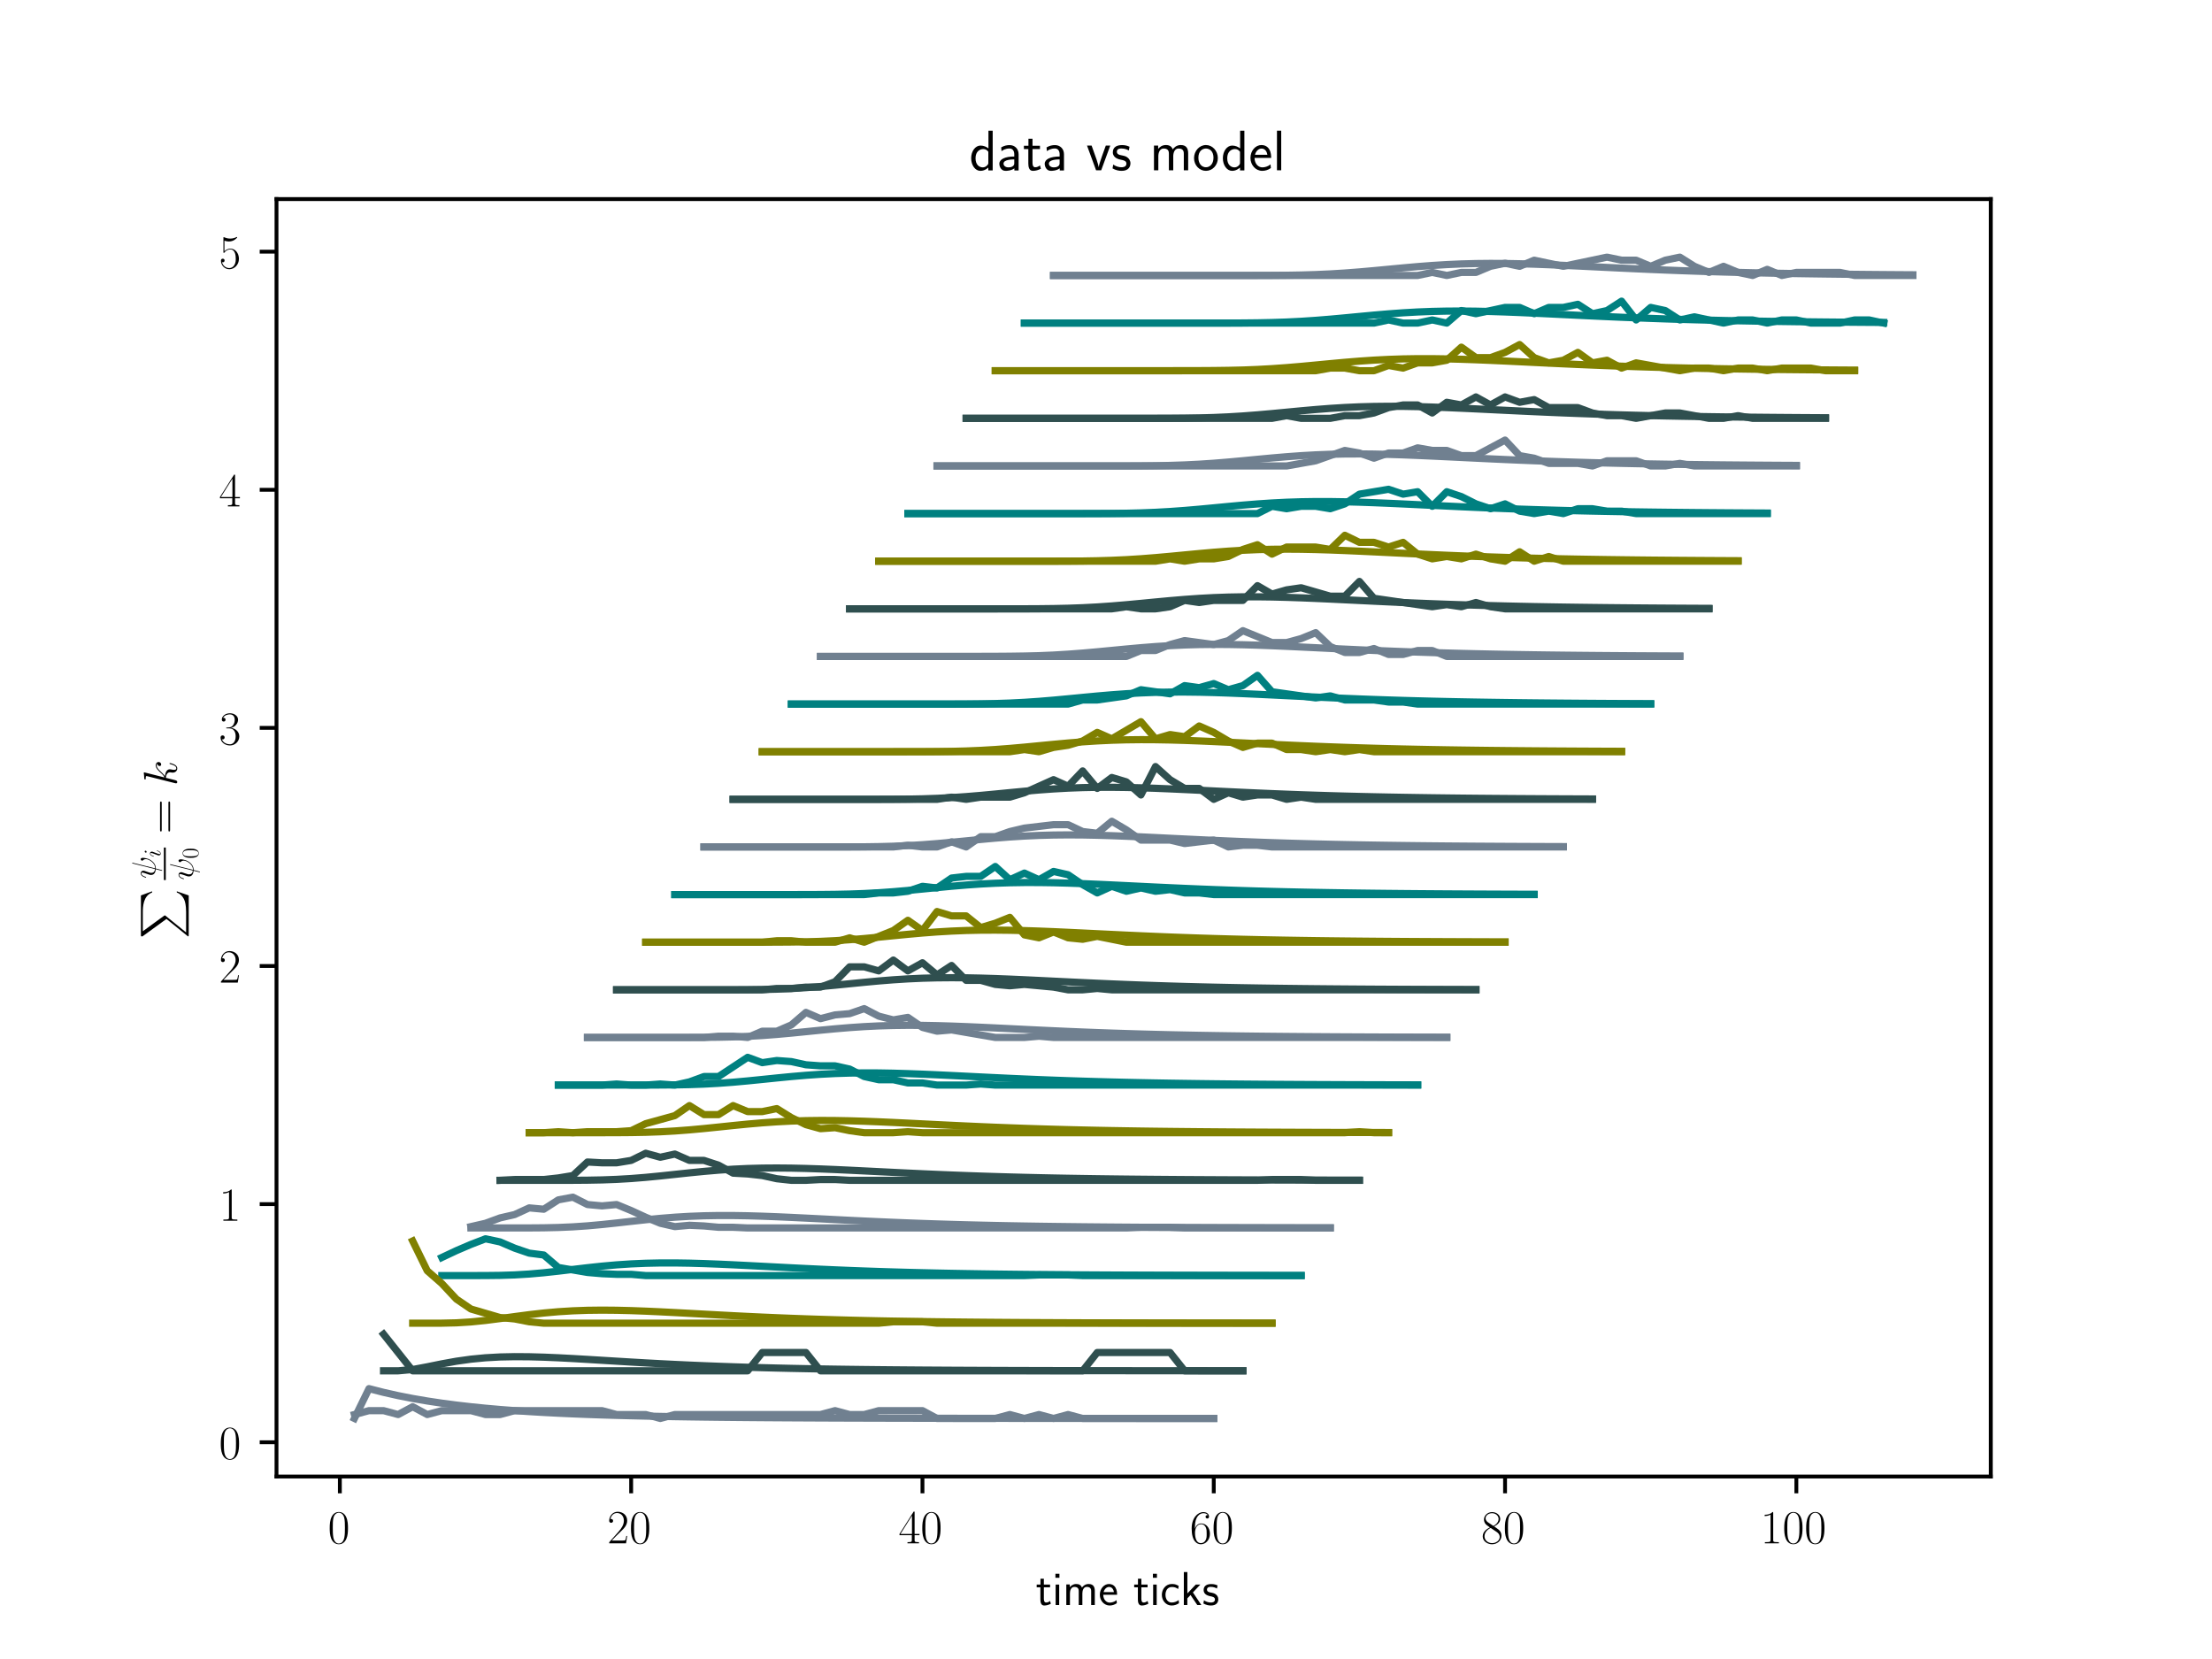 <?xml version="1.0" encoding="utf-8" standalone="no"?>
<!DOCTYPE svg PUBLIC "-//W3C//DTD SVG 1.1//EN"
  "http://www.w3.org/Graphics/SVG/1.1/DTD/svg11.dtd">
<!-- Created with matplotlib (https://matplotlib.org/) -->
<svg height="345.6pt" version="1.1" viewBox="0 0 460.8 345.6" width="460.8pt" xmlns="http://www.w3.org/2000/svg" xmlns:xlink="http://www.w3.org/1999/xlink">
 <defs>
  <style type="text/css">*{stroke-linecap:butt;stroke-linejoin:round;}</style>
 </defs>
 <g id="figure_1">
  <g id="patch_1">
   <path d="M 0 345.6 
L 460.8 345.6 
L 460.8 0 
L 0 0 
z
" style="fill:#ffffff;"/>
  </g>
  <g id="axes_1">
   <g id="patch_2">
    <path d="M 57.6 307.584 
L 414.72 307.584 
L 414.72 41.472 
L 57.6 41.472 
z
" style="fill:#ffffff;"/>
   </g>
   <g id="matplotlib.axis_1">
    <g id="xtick_1">
     <g id="line2d_1">
      <defs>
       <path d="M 0 0 
L 0 3.5 
" id="m62e1b5dea8" style="stroke:#000000;stroke-width:0.8;"/>
      </defs>
      <g>
       <use style="stroke:#000000;stroke-width:0.8;" x="70.799" xlink:href="#m62e1b5dea8" y="307.584"/>
      </g>
     </g>
     <g id="text_1">
      <!-- $\mathdefault{0}$ -->
      <g transform="translate(68.308 321.502)scale(0.1 -0.1)">
       <defs>
        <path d="M 42 31.641 
C 42 37.75 41.906 48.125 37.703 56.109 
C 34 63.109 28.094 65.594 22.906 65.594 
C 18.094 65.594 12 63.406 8.203 56.203 
C 4.203 48.719 3.797 39.438 3.797 31.641 
C 3.797 25.953 3.906 17.281 7 9.672 
C 11.297 -0.609 19 -2 22.906 -2 
C 27.5 -2 34.5 -0.109 38.594 9.375 
C 41.594 16.281 42 24.359 42 31.641 
z
M 22.906 -0.406 
C 16.5 -0.406 12.703 5.078 11.297 12.688 
C 10.203 18.562 10.203 27.156 10.203 32.75 
C 10.203 40.438 10.203 46.828 11.5 52.922 
C 13.406 61.391 19 64 22.906 64 
C 27 64 32.297 61.297 34.203 53.125 
C 35.5 47.438 35.594 40.734 35.594 32.75 
C 35.594 26.25 35.594 18.266 34.406 12.375 
C 32.297 1.484 26.406 -0.406 22.906 -0.406 
z
" id="CMR17-48"/>
       </defs>
       <use transform="scale(0.996)" xlink:href="#CMR17-48"/>
      </g>
     </g>
    </g>
    <g id="xtick_2">
     <g id="line2d_2">
      <g>
       <use style="stroke:#000000;stroke-width:0.8;" x="131.482" xlink:href="#m62e1b5dea8" y="307.584"/>
      </g>
     </g>
     <g id="text_2">
      <!-- $\mathdefault{20}$ -->
      <g transform="translate(126.5 321.502)scale(0.1 -0.1)">
       <defs>
        <path d="M 41.703 15.453 
L 39.906 15.453 
C 38.906 8.375 38.094 7.172 37.703 6.562 
C 37.203 5.766 30 5.766 28.594 5.766 
L 9.406 5.766 
C 13 9.672 20 16.75 28.5 24.953 
C 34.594 30.734 41.703 37.531 41.703 47.422 
C 41.703 59.219 32.297 66 21.797 66 
C 10.797 66 4.094 56.312 4.094 47.344 
C 4.094 43.438 7 42.938 8.203 42.938 
C 9.203 42.938 12.203 43.547 12.203 47.031 
C 12.203 50.109 9.594 51 8.203 51 
C 7.594 51 7 50.906 6.594 50.703 
C 8.5 59.219 14.297 63.406 20.406 63.406 
C 29.094 63.406 34.797 56.516 34.797 47.422 
C 34.797 38.734 29.703 31.25 24 24.75 
L 4.094 2.281 
L 4.094 0 
L 39.297 0 
z
" id="CMR17-50"/>
       </defs>
       <use transform="scale(0.996)" xlink:href="#CMR17-50"/>
       <use transform="translate(45.69 0)scale(0.996)" xlink:href="#CMR17-48"/>
      </g>
     </g>
    </g>
    <g id="xtick_3">
     <g id="line2d_3">
      <g>
       <use style="stroke:#000000;stroke-width:0.8;" x="192.165" xlink:href="#m62e1b5dea8" y="307.584"/>
      </g>
     </g>
     <g id="text_3">
      <!-- $\mathdefault{40}$ -->
      <g transform="translate(187.183 321.502)scale(0.1 -0.1)">
       <defs>
        <path d="M 33.594 64.406 
C 33.594 66.5 33.5 66.5 31.703 66.5 
L 2 19.594 
L 2 17 
L 27.797 17 
L 27.797 7.141 
C 27.797 3.5 27.594 2.5 20.594 2.5 
L 18.703 2.5 
L 18.703 0 
C 21.906 0 27.297 0 30.703 0 
C 34.094 0 39.5 0 42.703 0 
L 42.703 2.5 
L 40.797 2.5 
C 33.797 2.5 33.594 3.5 33.594 7.141 
L 33.594 17 
L 43.797 17 
L 43.797 19.594 
L 33.594 19.594 
z
M 28.094 57.859 
L 28.094 19.594 
L 4 19.594 
z
" id="CMR17-52"/>
       </defs>
       <use transform="scale(0.996)" xlink:href="#CMR17-52"/>
       <use transform="translate(45.69 0)scale(0.996)" xlink:href="#CMR17-48"/>
      </g>
     </g>
    </g>
    <g id="xtick_4">
     <g id="line2d_4">
      <g>
       <use style="stroke:#000000;stroke-width:0.8;" x="252.848" xlink:href="#m62e1b5dea8" y="307.584"/>
      </g>
     </g>
     <g id="text_4">
      <!-- $\mathdefault{60}$ -->
      <g transform="translate(247.867 321.502)scale(0.1 -0.1)">
       <defs>
        <path d="M 10.594 34 
C 10.594 57.656 21.797 63 28.297 63 
C 30.406 63 35.5 62.641 37.5 59 
C 35.906 59 32.906 59 32.906 55.516 
C 32.906 52.828 35.094 51.922 36.5 51.922 
C 37.406 51.922 40.094 52.312 40.094 55.625 
C 40.094 61.781 35.094 65.297 28.203 65.297 
C 16.297 65.297 3.797 52.969 3.797 31 
C 3.797 3.953 15.094 -2 23.094 -2 
C 32.797 -2 42 6.672 42 20.047 
C 42 32.516 33.906 41.594 23.703 41.594 
C 17.594 41.594 13.094 37.609 10.594 30.625 
z
M 23.094 0.391 
C 10.797 0.391 10.797 18.75 10.797 22.438 
C 10.797 29.625 14.203 40 23.5 40 
C 25.203 40 30.094 40 33.406 33.125 
C 35.203 29.219 35.203 25.141 35.203 20.141 
C 35.203 14.75 35.203 10.781 33.094 6.781 
C 30.906 2.672 27.703 0.391 23.094 0.391 
z
" id="CMR17-54"/>
       </defs>
       <use transform="scale(0.996)" xlink:href="#CMR17-54"/>
       <use transform="translate(45.69 0)scale(0.996)" xlink:href="#CMR17-48"/>
      </g>
     </g>
    </g>
    <g id="xtick_5">
     <g id="line2d_5">
      <g>
       <use style="stroke:#000000;stroke-width:0.8;" x="313.531" xlink:href="#m62e1b5dea8" y="307.584"/>
      </g>
     </g>
     <g id="text_5">
      <!-- $\mathdefault{80}$ -->
      <g transform="translate(308.55 321.502)scale(0.1 -0.1)">
       <defs>
        <path d="M 27.203 35.375 
C 33.5 38.547 39.906 43.328 39.906 50.984 
C 39.906 60.016 31.094 65.297 23 65.297 
C 13.906 65.297 5.906 58.734 5.906 49.688 
C 5.906 47.203 6.5 42.922 10.406 39.141 
C 11.406 38.156 15.594 35.172 18.297 33.281 
C 13.797 30.984 3.297 25.531 3.297 14.594 
C 3.297 4.359 13.094 -2 22.797 -2 
C 33.5 -2 42.5 5.656 42.5 15.781 
C 42.5 24.844 36.406 29.016 32.406 31.703 
z
M 14.094 44.094 
C 13.297 44.594 9.297 47.672 9.297 52.359 
C 9.297 58.422 15.594 63 22.797 63 
C 30.703 63 36.5 57.438 36.5 50.969 
C 36.5 41.703 26.094 36.422 25.594 36.422 
C 25.5 36.422 25.406 36.422 24.594 37.031 
z
M 32.5 23.734 
C 34 22.641 38.797 19.375 38.797 13.297 
C 38.797 5.953 31.406 0.391 23 0.391 
C 13.906 0.391 7 6.844 7 14.688 
C 7 22.547 13.094 29.094 20 32.188 
z
" id="CMR17-56"/>
       </defs>
       <use transform="scale(0.996)" xlink:href="#CMR17-56"/>
       <use transform="translate(45.69 0)scale(0.996)" xlink:href="#CMR17-48"/>
      </g>
     </g>
    </g>
    <g id="xtick_6">
     <g id="line2d_6">
      <g>
       <use style="stroke:#000000;stroke-width:0.8;" x="374.214" xlink:href="#m62e1b5dea8" y="307.584"/>
      </g>
     </g>
     <g id="text_6">
      <!-- $\mathdefault{100}$ -->
      <g transform="translate(366.742 321.502)scale(0.1 -0.1)">
       <defs>
        <path d="M 26.594 63.406 
C 26.594 65.5 26.5 65.5 25.094 65.5 
C 21.203 61.188 15.297 59.797 9.703 59.797 
C 9.406 59.797 8.906 59.797 8.797 59.5 
C 8.703 59.297 8.703 59.094 8.703 57 
C 11.797 57 17 57.594 21 59.984 
L 21 7.203 
C 21 3.688 20.797 2.5 12.203 2.5 
L 9.203 2.5 
L 9.203 0 
C 14 0 19 0 23.797 0 
C 28.594 0 33.594 0 38.406 0 
L 38.406 2.5 
L 35.406 2.5 
C 26.797 2.5 26.594 3.594 26.594 7.156 
z
" id="CMR17-49"/>
       </defs>
       <use transform="scale(0.996)" xlink:href="#CMR17-49"/>
       <use transform="translate(45.69 0)scale(0.996)" xlink:href="#CMR17-48"/>
       <use transform="translate(91.381 0)scale(0.996)" xlink:href="#CMR17-48"/>
      </g>
     </g>
    </g>
    <g id="text_7">
     <!-- time ticks -->
     <g transform="translate(215.792 334.358)scale(0.1 -0.1)">
      <defs>
       <path d="M 16.703 37 
L 29.703 37 
L 29.703 42.766 
L 16.703 42.766 
L 16.703 55 
L 9.594 55 
L 9.594 42.766 
L 1.703 42.766 
L 1.703 37 
L 9.406 37 
L 9.406 11.703 
C 9.406 6 10.703 -1 17.297 -1 
C 22.297 -1 26.906 0.391 31.297 2.688 
L 29.703 8.562 
C 27.297 6.469 24.406 5.266 21.297 5.266 
C 16.906 5.266 16.703 10.875 16.703 13.375 
z
" id="CMSS17-116"/>
       <path d="M 15.297 65.359 
L 6.906 65.359 
L 6.906 57 
L 15.297 57 
z
M 14.797 42.797 
L 7.406 42.797 
L 7.406 0 
L 14.797 0 
z
" id="CMSS17-105"/>
       <path d="M 67 29.328 
C 67 36.062 65.297 44 54.094 44 
C 46.594 44 42.094 39.312 40.094 36.422 
C 38.297 41.719 34.094 44 28.094 44 
C 21.297 44 17 40.125 14.703 37.328 
L 14.703 43.094 
L 7.406 43.094 
L 7.406 0 
L 15 0 
L 15 24.359 
C 15 30.297 17.203 37.938 24.297 37.938 
C 33.406 37.938 33.406 31.5 33.406 28.578 
L 33.406 0 
L 41 0 
L 41 24.359 
C 41 30.297 43.203 37.938 50.297 37.938 
C 59.406 37.938 59.406 31.5 59.406 28.578 
L 59.406 0 
L 67 0 
z
" id="CMSS17-109"/>
       <path d="M 39.094 21.516 
C 39.094 24.844 38.906 31.297 35.703 36.641 
C 32.203 42.391 26.5 44 22.203 44 
C 11.797 44 3 34.188 3 21.484 
C 3 9.094 12.094 -1 23.594 -1 
C 28.094 -1 33.594 0.297 38.594 3.875 
C 38.594 4.281 38.406 6.469 38.297 6.562 
C 38.297 6.766 38 9.844 38 10.25 
C 33.203 6.359 27.703 5.078 23.703 5.078 
C 17.297 5.078 10.406 10.422 10.094 21.516 
z
M 10.906 27 
C 12.203 32.562 16.594 37.828 22.203 37.828 
C 23.703 37.828 30.703 37.828 32.5 27 
z
" id="CMSS17-101"/>
       <path d="M 38.5 39.703 
C 38.5 40.391 33.906 42.406 32.703 42.797 
C 29.406 44 25.203 44 24.094 44 
C 11.094 44 3.297 32.703 3.297 21.297 
C 3.297 9.297 12 -1 23.703 -1 
C 30.406 -1 35.203 1.188 39.094 3.781 
L 38.5 10.375 
C 34.203 7.078 29.203 5.266 23.797 5.266 
C 16 5.266 10.906 12.094 10.906 21.391 
C 10.906 28.609 14.203 37.719 24.203 37.719 
C 29.703 37.719 32.797 36.609 37.406 33.516 
z
" id="CMSS17-99"/>
       <path d="M 26.5 26.375 
L 42 42.797 
L 32.406 42.797 
L 14.906 24.281 
L 14.906 69 
L 7.5 69 
L 7.5 0 
L 14.797 0 
L 14.797 13.938 
L 21.5 21 
L 35.594 0 
L 44.094 0 
z
" id="CMSS17-107"/>
       <path d="M 32.203 41.047 
C 26.297 43.859 21.703 43.859 18.703 43.859 
C 11.594 43.859 3.094 41.375 3.094 31.297 
C 3.094 21.234 14.094 19.031 17.094 18.422 
C 21.703 17.531 26.797 16.531 26.797 11.562 
C 26.797 5.266 19.594 5.266 18.297 5.266 
C 14.297 5.266 8.797 6.359 3.797 9.969 
L 2.594 3.281 
C 8.297 0 13.797 -1 18.406 -1 
C 30.703 -1 33.797 6.5 33.797 12.203 
C 33.797 17.094 31 20.391 29.094 21.891 
C 25.797 24.5 24.594 24.797 16.406 26.5 
C 15 26.703 10.094 27.797 10.094 32.281 
C 10.094 38 16.406 38 17.797 38 
C 24.297 38 28.297 35.984 31 34.5 
z
" id="CMSS17-115"/>
      </defs>
      <use transform="scale(0.996)" xlink:href="#CMSS17-116"/>
      <use transform="translate(33.832 0)scale(0.996)" xlink:href="#CMSS17-105"/>
      <use transform="translate(56.012 0)scale(0.996)" xlink:href="#CMSS17-109"/>
      <use transform="translate(130.242 0)scale(0.996)" xlink:href="#CMSS17-101"/>
      <use transform="translate(203.109 0)scale(0.996)" xlink:href="#CMSS17-116"/>
      <use transform="translate(236.941 0)scale(0.996)" xlink:href="#CMSS17-105"/>
      <use transform="translate(259.122 0)scale(0.996)" xlink:href="#CMSS17-99"/>
      <use transform="translate(300.761 0)scale(0.996)" xlink:href="#CMSS17-107"/>
      <use transform="translate(346.363 0)scale(0.996)" xlink:href="#CMSS17-115"/>
     </g>
    </g>
   </g>
   <g id="matplotlib.axis_2">
    <g id="ytick_1">
     <g id="line2d_7">
      <defs>
       <path d="M 0 0 
L -3.5 0 
" id="mbe57f04274" style="stroke:#000000;stroke-width:0.8;"/>
      </defs>
      <g>
       <use style="stroke:#000000;stroke-width:0.8;" x="57.6" xlink:href="#mbe57f04274" y="300.449"/>
      </g>
     </g>
     <g id="text_8">
      <!-- $\mathdefault{0}$ -->
      <g transform="translate(45.619 303.908)scale(0.1 -0.1)">
       <use transform="scale(0.996)" xlink:href="#CMR17-48"/>
      </g>
     </g>
    </g>
    <g id="ytick_2">
     <g id="line2d_8">
      <g>
       <use style="stroke:#000000;stroke-width:0.8;" x="57.6" xlink:href="#mbe57f04274" y="250.843"/>
      </g>
     </g>
     <g id="text_9">
      <!-- $\mathdefault{1}$ -->
      <g transform="translate(45.619 254.303)scale(0.1 -0.1)">
       <use transform="scale(0.996)" xlink:href="#CMR17-49"/>
      </g>
     </g>
    </g>
    <g id="ytick_3">
     <g id="line2d_9">
      <g>
       <use style="stroke:#000000;stroke-width:0.8;" x="57.6" xlink:href="#mbe57f04274" y="201.238"/>
      </g>
     </g>
     <g id="text_10">
      <!-- $\mathdefault{2}$ -->
      <g transform="translate(45.619 204.698)scale(0.1 -0.1)">
       <use transform="scale(0.996)" xlink:href="#CMR17-50"/>
      </g>
     </g>
    </g>
    <g id="ytick_4">
     <g id="line2d_10">
      <g>
       <use style="stroke:#000000;stroke-width:0.8;" x="57.6" xlink:href="#mbe57f04274" y="151.633"/>
      </g>
     </g>
     <g id="text_11">
      <!-- $\mathdefault{3}$ -->
      <g transform="translate(45.619 155.093)scale(0.1 -0.1)">
       <defs>
        <path d="M 22.094 33.703 
C 31 33.703 34.906 25.969 34.906 17.031 
C 34.906 5 28.5 0.391 22.703 0.391 
C 17.406 0.391 8.797 3.031 6.094 10.828 
C 6.594 10.625 7.094 10.625 7.594 10.625 
C 10 10.625 11.797 12.219 11.797 14.812 
C 11.797 17.703 9.594 19 7.594 19 
C 5.906 19 3.297 18.203 3.297 14.469 
C 3.297 5.234 12.297 -2 22.906 -2 
C 34 -2 42.5 6.719 42.5 16.953 
C 42.5 26.672 34.5 33.703 25 34.797 
C 32.594 36.375 39.906 43.062 39.906 52.016 
C 39.906 59.688 32 65.297 23 65.297 
C 13.906 65.297 5.906 59.828 5.906 52.016 
C 5.906 48.594 8.5 48 9.797 48 
C 11.906 48 13.703 49.297 13.703 51.891 
C 13.703 54.469 11.906 55.766 9.797 55.766 
C 9.406 55.766 8.906 55.766 8.5 55.578 
C 11.406 61.859 19.297 63 22.797 63 
C 26.297 63 32.906 61.328 32.906 51.875 
C 32.906 49.109 32.5 44.188 29.094 39.844 
C 26.094 36 22.703 36 19.406 35.688 
C 18.906 35.688 16.594 35.453 16.203 35.453 
C 15.5 35.359 15.094 35.266 15.094 34.5 
C 15.094 33.797 15.203 33.703 17.203 33.703 
z
" id="CMR17-51"/>
       </defs>
       <use transform="scale(0.996)" xlink:href="#CMR17-51"/>
      </g>
     </g>
    </g>
    <g id="ytick_5">
     <g id="line2d_11">
      <g>
       <use style="stroke:#000000;stroke-width:0.8;" x="57.6" xlink:href="#mbe57f04274" y="102.028"/>
      </g>
     </g>
     <g id="text_12">
      <!-- $\mathdefault{4}$ -->
      <g transform="translate(45.619 105.488)scale(0.1 -0.1)">
       <use transform="scale(0.996)" xlink:href="#CMR17-52"/>
      </g>
     </g>
    </g>
    <g id="ytick_6">
     <g id="line2d_12">
      <g>
       <use style="stroke:#000000;stroke-width:0.8;" x="57.6" xlink:href="#mbe57f04274" y="52.423"/>
      </g>
     </g>
     <g id="text_13">
      <!-- $\mathdefault{5}$ -->
      <g transform="translate(45.619 55.883)scale(0.1 -0.1)">
       <defs>
        <path d="M 11.406 57.688 
C 12.406 57.281 16.5 56 20.703 56 
C 30 56 35.094 61.109 38 64.062 
C 38 64.953 38 65.5 37.406 65.5 
C 37.297 65.5 37.094 65.5 36.297 65.047 
C 32.797 63.406 28.703 62.078 23.703 62.078 
C 20.703 62.078 16.203 62.484 11.297 64.672 
C 10.203 65.172 10 65.172 9.906 65.172 
C 9.406 65.172 9.297 65.062 9.297 63.078 
L 9.297 34.422 
C 9.297 32.641 9.297 32.141 10.297 32.141 
C 10.797 32.141 11 32.344 11.5 33.031 
C 14.703 37.516 19.094 39.406 24.094 39.406 
C 27.594 39.406 35.094 37.219 35.094 20.141 
C 35.094 16.953 35.094 11.172 32.094 6.578 
C 29.594 2.484 25.703 0.391 21.406 0.391 
C 14.797 0.391 8.094 5 6.297 12.719 
C 6.703 12.609 7.5 12.422 7.906 12.422 
C 9.203 12.422 11.703 13.125 11.703 16.219 
C 11.703 18.906 9.797 20 7.906 20 
C 5.594 20 4.094 18.594 4.094 15.797 
C 4.094 7.094 11 -2 21.594 -2 
C 31.906 -2 41.703 6.875 41.703 19.75 
C 41.703 31.719 33.906 41 24.203 41 
C 19.094 41 14.797 39.109 11.406 35.531 
z
" id="CMR17-53"/>
       </defs>
       <use transform="scale(0.996)" xlink:href="#CMR17-53"/>
      </g>
     </g>
    </g>
    <g id="text_14">
     <!-- $ \sum{ \frac{\psi_i}{\psi_0 } } = k  $ -->
     <g transform="translate(36.827 195.627)rotate(-90)scale(0.1 -0.1)">
      <defs>
       <path d="M 42.094 -53.406 
L 6.594 -97.297 
C 5.797 -98.297 5.703 -98.5 5.703 -98.906 
C 5.703 -100 6.594 -100 8.406 -100 
L 91.297 -100 
L 99.906 -75.094 
L 97.406 -75.094 
C 94.906 -82.594 88.203 -88.703 79.703 -91.594 
C 78.094 -92.094 71.203 -94.5 56.5 -94.5 
L 14 -94.5 
L 48.703 -51.594 
C 49.406 -50.703 49.594 -50.406 49.594 -50 
C 49.594 -49.594 49.5 -49.5 48.906 -48.594 
L 16.406 -4 
L 56 -4 
C 67.406 -4 90.406 -4.703 97.406 -23.406 
L 99.906 -23.406 
L 91.297 0 
L 8.406 0 
C 5.703 0 5.594 -0.094 5.594 -3.203 
z
" id="CMEX10-80"/>
       <path d="M 47 67.094 
C 47 67.203 47.406 68.5 47.406 68.609 
C 47.406 69.5 46.594 69.5 46.297 69.5 
C 45.406 69.5 45.297 69 44.906 67.5 
L 28.406 1.203 
C 20.094 2.203 17 6.406 17 12.406 
C 17 14.594 17 16.906 21.703 29.297 
C 23 32.891 23.5 34.188 23.5 35.984 
C 23.5 40.484 20.297 44.078 15.594 44.078 
C 6.406 44.078 2.703 29.594 2.703 28.797 
C 2.703 28.391 3.094 27.891 3.797 27.891 
C 4.703 27.891 4.797 28.297 5.203 29.688 
C 7.594 38.328 11.594 42 15.297 42 
C 16.203 42 17.906 42 17.906 38.797 
C 17.906 38.391 17.906 36.188 16.203 31.797 
C 10.797 17.594 10.797 15.391 10.797 13.094 
C 10.797 3.484 18.797 -0.219 27.797 -0.906 
C 27 -3.953 26.297 -7.078 25.5 -10.109 
C 23.906 -15.969 23.203 -18.719 23.203 -19.109 
C 23.203 -20 24 -20 24.297 -20 
C 24.5 -20 24.906 -20 25.094 -19.594 
C 25.5 -19.219 29.594 -2.75 30 -1 
C 33.703 -1 41.594 -1 50.594 8.297 
C 53.906 11.891 56.906 16.5 58.594 20.797 
C 59.594 23.406 62 32.297 62 37.391 
C 62 43.391 59 44.078 58 44.078 
C 55.594 44.078 53.406 41.688 53.406 39.688 
C 53.406 38.484 54.094 37.781 54.5 37.391 
C 55.406 36.484 58.094 33.781 58.094 28.594 
C 58.094 25 56.094 17.594 49.703 10.406 
C 41.297 1 33.594 1 30.594 1 
z
" id="CMMI12-32"/>
       <path d="M 28.297 14.266 
C 28.297 14.766 27.906 15.172 27.297 15.172 
C 26.406 15.172 26.297 14.875 25.797 13.172 
C 23.203 4.094 19.094 1 15.797 1 
C 14.594 1 13.203 1.297 13.203 4.297 
C 13.203 6.984 14.406 9.984 15.5 12.969 
L 22.5 31.531 
C 22.797 32.328 23.5 34.125 23.5 36.016 
C 23.5 40.219 20.5 44 15.594 44 
C 6.406 44 2.703 29.531 2.703 28.734 
C 2.703 28.344 3.094 27.844 3.797 27.844 
C 4.703 27.844 4.797 28.234 5.203 29.625 
C 7.594 37.938 11.406 41.906 15.297 41.906 
C 16.203 41.906 17.906 41.906 17.906 38.719 
C 17.906 36.125 16.594 32.828 15.797 30.641 
L 8.797 12.078 
C 8.203 10.484 7.594 8.875 7.594 7.078 
C 7.594 2.594 10.703 -1 15.5 -1 
C 24.703 -1 28.297 13.578 28.297 14.266 
z
M 27.5 62.703 
C 27.5 64.203 26.297 66 24.094 66 
C 21.797 66 19.203 63.797 19.203 61.203 
C 19.203 58.719 21.297 57.922 22.5 57.922 
C 25.203 57.922 27.5 60.516 27.5 62.703 
z
" id="CMMI12-105"/>
       <path d="M 64.297 31.516 
C 65.797 31.516 67.297 31.516 67.297 33.203 
C 67.297 35 65.594 35 63.906 35 
L 8 35 
C 6.297 35 4.594 35 4.594 33.203 
C 4.594 31.516 6.094 31.516 7.594 31.516 
z
M 63.906 14 
C 65.594 14 67.297 14 67.297 15.797 
C 67.297 17.484 65.797 17.484 64.297 17.484 
L 7.594 17.484 
C 6.094 17.484 4.594 17.484 4.594 15.797 
C 4.594 14 6.297 14 8 14 
z
" id="CMR17-61"/>
       <path d="M 28.094 66.516 
C 28.203 66.922 28.406 67.516 28.406 68 
C 28.406 69 27.406 69 27.203 69 
C 27.094 69 23.5 68.641 21.703 68.391 
C 20 68.391 18.5 68.094 16.703 68.094 
C 14.297 67.891 13.594 67.797 13.594 66 
C 13.594 65 14.594 65 15.594 65 
C 20.703 65 20.703 64.109 20.703 63.125 
C 20.703 62.734 20.703 62.531 20.203 60.75 
L 5.906 3.875 
C 5.5 2.375 5.5 2.188 5.5 1.578 
C 5.5 -0.594 7.203 -1 8.203 -1 
C 11 -1 11.594 1.203 12.406 4.297 
L 17.094 22.953 
C 24.297 22.156 28.594 19.156 28.594 14.375 
C 28.594 13.766 28.594 13.375 28.297 11.875 
C 27.906 10.375 27.906 9.188 27.906 8.688 
C 27.906 2.891 31.703 -1 36.797 -1 
C 41.406 -1 43.797 3.188 44.594 4.594 
C 46.703 8.281 48 13.875 48 14.266 
C 48 14.766 47.594 15.172 47 15.172 
C 46.094 15.172 46 14.766 45.594 13.172 
C 44.203 7.984 42.094 1 37 1 
C 35 1 33.703 2 33.703 5.781 
C 33.703 7.688 34.094 9.875 34.5 11.375 
C 34.906 13.172 34.906 13.266 34.906 14.469 
C 34.906 20.359 29.594 23.656 20.406 24.844 
C 24 27.047 27.594 30.938 29 32.438 
C 34.703 38.812 38.594 42.016 43.203 42.016 
C 45.5 42.016 46.094 41.406 46.797 40.812 
C 43.094 40.406 41.703 37.812 41.703 35.828 
C 41.703 33.422 43.594 32.625 45 32.625 
C 47.703 32.625 50.094 34.922 50.094 38.125 
C 50.094 41.016 47.797 44 43.297 44 
C 37.797 44 33.297 40.109 26.203 32.125 
C 25.203 30.938 21.5 27.141 17.797 25.75 
z
" id="CMMI12-107"/>
      </defs>
      <use transform="translate(0 74.72)scale(0.996)" xlink:href="#CMEX10-80"/>
      <use transform="translate(126.064 44.444)scale(0.697)" xlink:href="#CMMI12-32"/>
      <use transform="translate(170.457 33.983)scale(0.498)" xlink:href="#CMMI12-105"/>
      <use transform="translate(122.961 -34.355)scale(0.697)" xlink:href="#CMMI12-32"/>
      <use transform="translate(167.354 -44.816)scale(0.498)" xlink:href="#CMR17-48"/>
      <use transform="translate(219.567 0)scale(0.996)" xlink:href="#CMR17-61"/>
      <use transform="translate(318.956 0)scale(0.996)" xlink:href="#CMMI12-107"/>
      <path d="M 122.961 22.914 
L 190.698 22.914 
L 190.698 26.899 
L 122.961 26.899 
L 122.961 22.914 
z
"/>
     </g>
    </g>
   </g>
   <g id="line2d_13">
    <path clip-path="url(#p766c2daa37)" d="M 219.472 57.384 
L 222.506 57.384 
L 225.54 57.384 
L 228.575 57.384 
L 231.609 57.384 
L 234.643 57.384 
L 237.677 57.384 
L 240.711 57.384 
L 243.745 57.384 
L 246.78 57.384 
L 249.814 57.384 
L 252.848 57.384 
L 255.882 57.383 
L 258.916 57.382 
L 261.95 57.378 
L 264.984 57.367 
L 268.019 57.341 
L 271.053 57.288 
L 274.087 57.199 
L 277.121 57.063 
L 280.155 56.877 
L 283.189 56.644 
L 286.224 56.376 
L 289.258 56.089 
L 292.292 55.803 
L 295.326 55.535 
L 298.36 55.302 
L 301.394 55.115 
L 304.428 54.981 
L 307.463 54.9 
L 310.497 54.87 
L 313.531 54.887 
L 316.565 54.944 
L 319.599 55.033 
L 322.633 55.146 
L 325.668 55.276 
L 328.702 55.417 
L 331.736 55.563 
L 334.77 55.711 
L 337.804 55.856 
L 340.838 55.996 
L 343.872 56.129 
L 346.907 56.254 
L 349.941 56.37 
L 352.975 56.477 
L 356.009 56.576 
L 359.043 56.665 
L 362.077 56.745 
L 365.112 56.818 
L 368.146 56.883 
L 371.18 56.942 
L 374.214 56.994 
L 377.248 57.04 
L 380.282 57.081 
L 383.317 57.117 
L 386.351 57.149 
L 389.385 57.178 
L 392.419 57.203 
L 395.453 57.225 
L 398.487 57.244 
" style="fill:none;stroke:#708090;stroke-linecap:square;stroke-width:1.5;"/>
   </g>
   <g id="line2d_14">
    <path clip-path="url(#p766c2daa37)" d="M 213.404 67.305 
L 216.438 67.305 
L 219.472 67.305 
L 222.506 67.305 
L 225.54 67.305 
L 228.575 67.305 
L 231.609 67.305 
L 234.643 67.305 
L 237.677 67.305 
L 240.711 67.305 
L 243.745 67.305 
L 246.78 67.305 
L 249.814 67.304 
L 252.848 67.303 
L 255.882 67.297 
L 258.916 67.282 
L 261.95 67.25 
L 264.984 67.187 
L 268.019 67.085 
L 271.053 66.934 
L 274.087 66.732 
L 277.121 66.487 
L 280.155 66.211 
L 283.189 65.922 
L 286.224 65.639 
L 289.258 65.381 
L 292.292 65.161 
L 295.326 64.99 
L 298.36 64.872 
L 301.394 64.807 
L 304.428 64.793 
L 307.463 64.823 
L 310.497 64.891 
L 313.531 64.988 
L 316.565 65.107 
L 319.599 65.241 
L 322.633 65.384 
L 325.668 65.531 
L 328.702 65.678 
L 331.736 65.822 
L 334.77 65.96 
L 337.804 66.091 
L 340.838 66.213 
L 343.872 66.326 
L 346.907 66.431 
L 349.941 66.526 
L 352.975 66.612 
L 356.009 66.69 
L 359.043 66.761 
L 362.077 66.823 
L 365.112 66.88 
L 368.146 66.93 
L 371.18 66.974 
L 374.214 67.014 
L 377.248 67.049 
L 380.282 67.08 
L 383.317 67.107 
L 386.351 67.131 
L 389.385 67.152 
L 392.419 67.171 
" style="fill:none;stroke:#008080;stroke-linecap:square;stroke-width:1.5;"/>
   </g>
   <g id="line2d_15">
    <path clip-path="url(#p766c2daa37)" d="M 207.336 77.226 
L 210.37 77.226 
L 213.404 77.226 
L 216.438 77.226 
L 219.472 77.226 
L 222.506 77.226 
L 225.54 77.226 
L 228.575 77.226 
L 231.609 77.226 
L 234.643 77.226 
L 237.677 77.226 
L 240.711 77.226 
L 243.745 77.225 
L 246.78 77.223 
L 249.814 77.215 
L 252.848 77.196 
L 255.882 77.155 
L 258.916 77.082 
L 261.95 76.964 
L 264.984 76.797 
L 268.019 76.581 
L 271.053 76.324 
L 274.087 76.041 
L 277.121 75.751 
L 280.155 75.474 
L 283.189 75.227 
L 286.224 75.022 
L 289.258 74.867 
L 292.292 74.767 
L 295.326 74.719 
L 298.36 74.72 
L 301.394 74.763 
L 304.428 74.841 
L 307.463 74.946 
L 310.497 75.071 
L 313.531 75.209 
L 316.565 75.354 
L 319.599 75.501 
L 322.633 75.648 
L 325.668 75.79 
L 328.702 75.925 
L 331.736 76.053 
L 334.77 76.173 
L 337.804 76.283 
L 340.838 76.384 
L 343.872 76.476 
L 346.907 76.56 
L 349.941 76.635 
L 352.975 76.703 
L 356.009 76.764 
L 359.043 76.818 
L 362.077 76.866 
L 365.112 76.909 
L 368.146 76.947 
L 371.18 76.981 
L 374.214 77.01 
L 377.248 77.036 
L 380.282 77.06 
L 383.317 77.08 
L 386.351 77.098 
" style="fill:none;stroke:#808000;stroke-linecap:square;stroke-width:1.5;"/>
   </g>
   <g id="line2d_16">
    <path clip-path="url(#p766c2daa37)" d="M 201.267 87.147 
L 204.301 87.147 
L 207.336 87.147 
L 210.37 87.147 
L 213.404 87.147 
L 216.438 87.147 
L 219.472 87.147 
L 222.506 87.147 
L 225.54 87.147 
L 228.575 87.147 
L 231.609 87.147 
L 234.643 87.147 
L 237.677 87.146 
L 240.711 87.142 
L 243.745 87.132 
L 246.78 87.107 
L 249.814 87.057 
L 252.848 86.97 
L 255.882 86.836 
L 258.916 86.652 
L 261.95 86.421 
L 264.984 86.153 
L 268.019 85.865 
L 271.053 85.578 
L 274.087 85.309 
L 277.121 85.074 
L 280.155 84.885 
L 283.189 84.749 
L 286.224 84.667 
L 289.258 84.636 
L 292.292 84.652 
L 295.326 84.708 
L 298.36 84.796 
L 301.394 84.909 
L 304.428 85.039 
L 307.463 85.179 
L 310.497 85.326 
L 313.531 85.473 
L 316.565 85.618 
L 319.599 85.758 
L 322.633 85.891 
L 325.668 86.017 
L 328.702 86.133 
L 331.736 86.24 
L 334.77 86.338 
L 337.804 86.427 
L 340.838 86.508 
L 343.872 86.581 
L 346.907 86.646 
L 349.941 86.704 
L 352.975 86.756 
L 356.009 86.803 
L 359.043 86.844 
L 362.077 86.88 
L 365.112 86.912 
L 368.146 86.941 
L 371.18 86.966 
L 374.214 86.988 
L 377.248 87.007 
L 380.282 87.025 
" style="fill:none;stroke:#2f4f4f;stroke-linecap:square;stroke-width:1.5;"/>
   </g>
   <g id="line2d_17">
    <path clip-path="url(#p766c2daa37)" d="M 195.199 97.068 
L 198.233 97.068 
L 201.267 97.068 
L 204.301 97.068 
L 207.336 97.068 
L 210.37 97.068 
L 213.404 97.068 
L 216.438 97.068 
L 219.472 97.068 
L 222.506 97.068 
L 225.54 97.068 
L 228.575 97.067 
L 231.609 97.066 
L 234.643 97.061 
L 237.677 97.047 
L 240.711 97.015 
L 243.745 96.953 
L 246.78 96.851 
L 249.814 96.7 
L 252.848 96.499 
L 255.882 96.252 
L 258.916 95.975 
L 261.95 95.685 
L 264.984 95.402 
L 268.019 95.143 
L 271.053 94.923 
L 274.087 94.752 
L 277.121 94.635 
L 280.155 94.572 
L 283.189 94.558 
L 286.224 94.589 
L 289.258 94.658 
L 292.292 94.755 
L 295.326 94.875 
L 298.36 95.01 
L 301.394 95.153 
L 304.428 95.3 
L 307.463 95.447 
L 310.497 95.591 
L 313.531 95.728 
L 316.565 95.859 
L 319.599 95.981 
L 322.633 96.094 
L 325.668 96.198 
L 328.702 96.292 
L 331.736 96.378 
L 334.77 96.456 
L 337.804 96.526 
L 340.838 96.589 
L 343.872 96.645 
L 346.907 96.695 
L 349.941 96.739 
L 352.975 96.778 
L 356.009 96.813 
L 359.043 96.844 
L 362.077 96.871 
L 365.112 96.895 
L 368.146 96.916 
L 371.18 96.935 
L 374.214 96.951 
" style="fill:none;stroke:#708090;stroke-linecap:square;stroke-width:1.5;"/>
   </g>
   <g id="line2d_18">
    <path clip-path="url(#p766c2daa37)" d="M 189.131 106.989 
L 192.165 106.989 
L 195.199 106.989 
L 198.233 106.989 
L 201.267 106.989 
L 204.301 106.989 
L 207.336 106.989 
L 210.37 106.989 
L 213.404 106.989 
L 216.438 106.989 
L 219.472 106.989 
L 222.506 106.988 
L 225.54 106.986 
L 228.575 106.978 
L 231.609 106.959 
L 234.643 106.918 
L 237.677 106.843 
L 240.711 106.724 
L 243.745 106.554 
L 246.78 106.335 
L 249.814 106.076 
L 252.848 105.791 
L 255.882 105.5 
L 258.916 105.224 
L 261.95 104.978 
L 264.984 104.775 
L 268.019 104.624 
L 271.053 104.527 
L 274.087 104.482 
L 277.121 104.486 
L 280.155 104.532 
L 283.189 104.613 
L 286.224 104.72 
L 289.258 104.846 
L 292.292 104.984 
L 295.326 105.13 
L 298.36 105.277 
L 301.394 105.423 
L 304.428 105.565 
L 307.463 105.7 
L 310.497 105.827 
L 313.531 105.946 
L 316.565 106.055 
L 319.599 106.156 
L 322.633 106.247 
L 325.668 106.33 
L 328.702 106.405 
L 331.736 106.472 
L 334.77 106.532 
L 337.804 106.585 
L 340.838 106.633 
L 343.872 106.676 
L 346.907 106.713 
L 349.941 106.746 
L 352.975 106.776 
L 356.009 106.802 
L 359.043 106.825 
L 362.077 106.845 
L 365.112 106.862 
L 368.146 106.878 
" style="fill:none;stroke:#008080;stroke-linecap:square;stroke-width:1.5;"/>
   </g>
   <g id="line2d_19">
    <path clip-path="url(#p766c2daa37)" d="M 183.062 116.91 
L 186.096 116.91 
L 189.131 116.91 
L 192.165 116.91 
L 195.199 116.91 
L 198.233 116.91 
L 201.267 116.91 
L 204.301 116.91 
L 207.336 116.91 
L 210.37 116.91 
L 213.404 116.91 
L 216.438 116.909 
L 219.472 116.905 
L 222.506 116.894 
L 225.54 116.868 
L 228.575 116.816 
L 231.609 116.726 
L 234.643 116.588 
L 237.677 116.398 
L 240.711 116.161 
L 243.745 115.889 
L 246.78 115.6 
L 249.814 115.312 
L 252.848 115.045 
L 255.882 114.814 
L 258.916 114.631 
L 261.95 114.5 
L 264.984 114.424 
L 268.019 114.4 
L 271.053 114.421 
L 274.087 114.482 
L 277.121 114.573 
L 280.155 114.689 
L 283.189 114.821 
L 286.224 114.963 
L 289.258 115.109 
L 292.292 115.257 
L 295.326 115.401 
L 298.36 115.54 
L 301.394 115.672 
L 304.428 115.796 
L 307.463 115.911 
L 310.497 116.017 
L 313.531 116.114 
L 316.565 116.202 
L 319.599 116.282 
L 322.633 116.353 
L 325.668 116.418 
L 328.702 116.475 
L 331.736 116.526 
L 334.77 116.572 
L 337.804 116.612 
L 340.838 116.648 
L 343.872 116.68 
L 346.907 116.707 
L 349.941 116.732 
L 352.975 116.754 
L 356.009 116.773 
L 359.043 116.79 
L 362.077 116.805 
" style="fill:none;stroke:#808000;stroke-linecap:square;stroke-width:1.5;"/>
   </g>
   <g id="line2d_20">
    <path clip-path="url(#p766c2daa37)" d="M 176.994 126.831 
L 180.028 126.831 
L 183.062 126.831 
L 186.096 126.831 
L 189.131 126.831 
L 192.165 126.831 
L 195.199 126.831 
L 198.233 126.831 
L 201.267 126.831 
L 204.301 126.831 
L 207.336 126.83 
L 210.37 126.829 
L 213.404 126.823 
L 216.438 126.808 
L 219.472 126.773 
L 222.506 126.707 
L 225.54 126.599 
L 228.575 126.44 
L 231.609 126.23 
L 234.643 125.976 
L 237.677 125.694 
L 240.711 125.402 
L 243.745 125.12 
L 246.78 124.866 
L 249.814 124.653 
L 252.848 124.491 
L 255.882 124.383 
L 258.916 124.329 
L 261.95 124.325 
L 264.984 124.363 
L 268.019 124.438 
L 271.053 124.54 
L 274.087 124.663 
L 277.121 124.8 
L 280.155 124.945 
L 283.189 125.092 
L 286.224 125.239 
L 289.258 125.381 
L 292.292 125.518 
L 295.326 125.647 
L 298.36 125.767 
L 301.394 125.878 
L 304.428 125.98 
L 307.463 126.073 
L 310.497 126.158 
L 313.531 126.234 
L 316.565 126.302 
L 319.599 126.364 
L 322.633 126.418 
L 325.668 126.467 
L 328.702 126.51 
L 331.736 126.549 
L 334.77 126.583 
L 337.804 126.613 
L 340.838 126.639 
L 343.872 126.663 
L 346.907 126.683 
L 349.941 126.701 
L 352.975 126.717 
L 356.009 126.731 
" style="fill:none;stroke:#2f4f4f;stroke-linecap:square;stroke-width:1.5;"/>
   </g>
   <g id="line2d_21">
    <path clip-path="url(#p766c2daa37)" d="M 170.926 136.752 
L 173.96 136.752 
L 176.994 136.752 
L 180.028 136.752 
L 183.062 136.752 
L 186.096 136.752 
L 189.131 136.752 
L 192.165 136.752 
L 195.199 136.752 
L 198.233 136.752 
L 201.267 136.751 
L 204.301 136.748 
L 207.336 136.74 
L 210.37 136.718 
L 213.404 136.672 
L 216.438 136.589 
L 219.472 136.46 
L 222.506 136.278 
L 225.54 136.048 
L 228.575 135.779 
L 231.609 135.49 
L 234.643 135.199 
L 237.677 134.926 
L 240.711 134.688 
L 243.745 134.497 
L 246.78 134.358 
L 249.814 134.274 
L 252.848 134.242 
L 255.882 134.257 
L 258.916 134.313 
L 261.95 134.401 
L 264.984 134.513 
L 268.019 134.644 
L 271.053 134.785 
L 274.087 134.931 
L 277.121 135.079 
L 280.155 135.224 
L 283.189 135.364 
L 286.224 135.497 
L 289.258 135.622 
L 292.292 135.738 
L 295.326 135.846 
L 298.36 135.944 
L 301.394 136.033 
L 304.428 136.114 
L 307.463 136.186 
L 310.497 136.251 
L 313.531 136.31 
L 316.565 136.362 
L 319.599 136.408 
L 322.633 136.449 
L 325.668 136.485 
L 328.702 136.518 
L 331.736 136.546 
L 334.77 136.571 
L 337.804 136.593 
L 340.838 136.613 
L 343.872 136.63 
L 346.907 136.645 
L 349.941 136.658 
" style="fill:none;stroke:#708090;stroke-linecap:square;stroke-width:1.5;"/>
   </g>
   <g id="line2d_22">
    <path clip-path="url(#p766c2daa37)" d="M 164.857 146.673 
L 167.892 146.673 
L 170.926 146.673 
L 173.96 146.673 
L 176.994 146.673 
L 180.028 146.673 
L 183.062 146.673 
L 186.096 146.673 
L 189.131 146.673 
L 192.165 146.673 
L 195.199 146.671 
L 198.233 146.667 
L 201.267 146.654 
L 204.301 146.623 
L 207.336 146.562 
L 210.37 146.46 
L 213.404 146.307 
L 216.438 146.102 
L 219.472 145.851 
L 222.506 145.57 
L 225.54 145.277 
L 228.575 144.991 
L 231.609 144.732 
L 234.643 144.514 
L 237.677 144.346 
L 240.711 144.233 
L 243.745 144.173 
L 246.78 144.164 
L 249.814 144.199 
L 252.848 144.271 
L 255.882 144.372 
L 258.916 144.494 
L 261.95 144.63 
L 264.984 144.774 
L 268.019 144.922 
L 271.053 145.068 
L 274.087 145.212 
L 277.121 145.349 
L 280.155 145.478 
L 283.189 145.599 
L 286.224 145.711 
L 289.258 145.814 
L 292.292 145.908 
L 295.326 145.993 
L 298.36 146.07 
L 301.394 146.139 
L 304.428 146.201 
L 307.463 146.256 
L 310.497 146.305 
L 313.531 146.349 
L 316.565 146.388 
L 319.599 146.422 
L 322.633 146.452 
L 325.668 146.479 
L 328.702 146.503 
L 331.736 146.524 
L 334.77 146.542 
L 337.804 146.558 
L 340.838 146.572 
L 343.872 146.585 
" style="fill:none;stroke:#008080;stroke-linecap:square;stroke-width:1.5;"/>
   </g>
   <g id="line2d_23">
    <path clip-path="url(#p766c2daa37)" d="M 158.789 156.594 
L 161.823 156.594 
L 164.857 156.594 
L 167.892 156.594 
L 170.926 156.594 
L 173.96 156.594 
L 176.994 156.594 
L 180.028 156.594 
L 183.062 156.594 
L 186.096 156.593 
L 189.131 156.591 
L 192.165 156.584 
L 195.199 156.564 
L 198.233 156.521 
L 201.267 156.442 
L 204.301 156.316 
L 207.336 156.137 
L 210.37 155.908 
L 213.404 155.64 
L 216.438 155.349 
L 219.472 155.056 
L 222.506 154.78 
L 225.54 154.539 
L 228.575 154.345 
L 231.609 154.203 
L 234.643 154.117 
L 237.677 154.083 
L 240.711 154.097 
L 243.745 154.151 
L 246.78 154.239 
L 249.814 154.351 
L 252.848 154.481 
L 255.882 154.622 
L 258.916 154.769 
L 261.95 154.916 
L 264.984 155.062 
L 268.019 155.202 
L 271.053 155.336 
L 274.087 155.461 
L 277.121 155.578 
L 280.155 155.685 
L 283.189 155.783 
L 286.224 155.873 
L 289.258 155.954 
L 292.292 156.027 
L 295.326 156.092 
L 298.36 156.151 
L 301.394 156.203 
L 304.428 156.249 
L 307.463 156.29 
L 310.497 156.327 
L 313.531 156.359 
L 316.565 156.387 
L 319.599 156.413 
L 322.633 156.435 
L 325.668 156.454 
L 328.702 156.471 
L 331.736 156.486 
L 334.77 156.5 
L 337.804 156.511 
" style="fill:none;stroke:#808000;stroke-linecap:square;stroke-width:1.5;"/>
   </g>
   <g id="line2d_24">
    <path clip-path="url(#p766c2daa37)" d="M 152.721 166.515 
L 155.755 166.515 
L 158.789 166.515 
L 161.823 166.515 
L 164.857 166.515 
L 167.892 166.515 
L 170.926 166.515 
L 173.96 166.515 
L 176.994 166.515 
L 180.028 166.514 
L 183.062 166.51 
L 186.096 166.498 
L 189.131 166.468 
L 192.165 166.409 
L 195.199 166.307 
L 198.233 166.153 
L 201.267 165.947 
L 204.301 165.695 
L 207.336 165.411 
L 210.37 165.116 
L 213.404 164.828 
L 216.438 164.568 
L 219.472 164.35 
L 222.506 164.183 
L 225.54 164.07 
L 228.575 164.012 
L 231.609 164.005 
L 234.643 164.041 
L 237.677 164.115 
L 240.711 164.216 
L 243.745 164.339 
L 246.78 164.476 
L 249.814 164.621 
L 252.848 164.769 
L 255.882 164.916 
L 258.916 165.059 
L 261.95 165.196 
L 264.984 165.325 
L 268.019 165.446 
L 271.053 165.558 
L 274.087 165.66 
L 277.121 165.754 
L 280.155 165.839 
L 283.189 165.915 
L 286.224 165.984 
L 289.258 166.045 
L 292.292 166.1 
L 295.326 166.149 
L 298.36 166.193 
L 301.394 166.231 
L 304.428 166.266 
L 307.463 166.296 
L 310.497 166.322 
L 313.531 166.346 
L 316.565 166.367 
L 319.599 166.385 
L 322.633 166.401 
L 325.668 166.415 
L 328.702 166.427 
L 331.736 166.438 
" style="fill:none;stroke:#2f4f4f;stroke-linecap:square;stroke-width:1.5;"/>
   </g>
   <g id="line2d_25">
    <path clip-path="url(#p766c2daa37)" d="M 146.652 176.436 
L 149.687 176.436 
L 152.721 176.436 
L 155.755 176.436 
L 158.789 176.436 
L 161.823 176.436 
L 164.857 176.436 
L 167.892 176.436 
L 170.926 176.435 
L 173.96 176.433 
L 176.994 176.426 
L 180.028 176.407 
L 183.062 176.363 
L 186.096 176.282 
L 189.131 176.152 
L 192.165 175.969 
L 195.199 175.735 
L 198.233 175.461 
L 201.267 175.167 
L 204.301 174.872 
L 207.336 174.597 
L 210.37 174.358 
L 213.404 174.168 
L 216.438 174.031 
L 219.472 173.95 
L 222.506 173.921 
L 225.54 173.94 
L 228.575 173.999 
L 231.609 174.09 
L 234.643 174.205 
L 237.677 174.337 
L 240.711 174.479 
L 243.745 174.627 
L 246.78 174.775 
L 249.814 174.92 
L 252.848 175.06 
L 255.882 175.193 
L 258.916 175.317 
L 261.95 175.433 
L 264.984 175.539 
L 268.019 175.637 
L 271.053 175.725 
L 274.087 175.805 
L 277.121 175.877 
L 280.155 175.941 
L 283.189 175.999 
L 286.224 176.051 
L 289.258 176.096 
L 292.292 176.137 
L 295.326 176.173 
L 298.36 176.205 
L 301.394 176.233 
L 304.428 176.257 
L 307.463 176.279 
L 310.497 176.298 
L 313.531 176.315 
L 316.565 176.33 
L 319.599 176.343 
L 322.633 176.355 
L 325.668 176.365 
" style="fill:none;stroke:#708090;stroke-linecap:square;stroke-width:1.5;"/>
   </g>
   <g id="line2d_26">
    <path clip-path="url(#p766c2daa37)" d="M 140.584 186.357 
L 143.618 186.357 
L 146.652 186.357 
L 149.687 186.357 
L 152.721 186.357 
L 155.755 186.357 
L 158.789 186.357 
L 161.823 186.357 
L 164.857 186.356 
L 167.892 186.352 
L 170.926 186.339 
L 173.96 186.307 
L 176.994 186.244 
L 180.028 186.135 
L 183.062 185.973 
L 186.096 185.757 
L 189.131 185.496 
L 192.165 185.206 
L 195.199 184.907 
L 198.233 184.62 
L 201.267 184.365 
L 204.301 184.153 
L 207.336 183.995 
L 210.37 183.893 
L 213.404 183.845 
L 216.438 183.847 
L 219.472 183.891 
L 222.506 183.971 
L 225.54 184.079 
L 228.575 184.205 
L 231.609 184.345 
L 234.643 184.491 
L 237.677 184.64 
L 240.711 184.787 
L 243.745 184.929 
L 246.78 185.065 
L 249.814 185.192 
L 252.848 185.312 
L 255.882 185.421 
L 258.916 185.522 
L 261.95 185.614 
L 264.984 185.697 
L 268.019 185.772 
L 271.053 185.839 
L 274.087 185.899 
L 277.121 185.953 
L 280.155 186.001 
L 283.189 186.043 
L 286.224 186.081 
L 289.258 186.114 
L 292.292 186.144 
L 295.326 186.17 
L 298.36 186.192 
L 301.394 186.213 
L 304.428 186.23 
L 307.463 186.246 
L 310.497 186.26 
L 313.531 186.272 
L 316.565 186.282 
L 319.599 186.291 
" style="fill:none;stroke:#008080;stroke-linecap:square;stroke-width:1.5;"/>
   </g>
   <g id="line2d_27">
    <path clip-path="url(#p766c2daa37)" d="M 134.516 196.278 
L 137.55 196.278 
L 140.584 196.278 
L 143.618 196.278 
L 146.652 196.278 
L 149.687 196.278 
L 152.721 196.278 
L 155.755 196.277 
L 158.789 196.275 
L 161.823 196.267 
L 164.857 196.244 
L 167.892 196.195 
L 170.926 196.104 
L 173.96 195.961 
L 176.994 195.762 
L 180.028 195.514 
L 183.062 195.229 
L 186.096 194.929 
L 189.131 194.634 
L 192.165 194.364 
L 195.199 194.136 
L 198.233 193.959 
L 201.267 193.838 
L 204.301 193.772 
L 207.336 193.759 
L 210.37 193.791 
L 213.404 193.861 
L 216.438 193.96 
L 219.472 194.082 
L 222.506 194.219 
L 225.54 194.364 
L 228.575 194.512 
L 231.609 194.66 
L 234.643 194.805 
L 237.677 194.943 
L 240.711 195.073 
L 243.745 195.196 
L 246.78 195.308 
L 249.814 195.412 
L 252.848 195.507 
L 255.882 195.593 
L 258.916 195.67 
L 261.95 195.74 
L 264.984 195.802 
L 268.019 195.858 
L 271.053 195.908 
L 274.087 195.952 
L 277.121 195.991 
L 280.155 196.025 
L 283.189 196.056 
L 286.224 196.083 
L 289.258 196.107 
L 292.292 196.128 
L 295.326 196.146 
L 298.36 196.162 
L 301.394 196.177 
L 304.428 196.189 
L 307.463 196.2 
L 310.497 196.21 
L 313.531 196.218 
" style="fill:none;stroke:#808000;stroke-linecap:square;stroke-width:1.5;"/>
   </g>
   <g id="line2d_28">
    <path clip-path="url(#p766c2daa37)" d="M 128.448 206.199 
L 131.482 206.199 
L 134.516 206.199 
L 137.55 206.199 
L 140.584 206.199 
L 143.618 206.199 
L 146.652 206.199 
L 149.687 206.198 
L 152.721 206.193 
L 155.755 206.176 
L 158.789 206.137 
L 161.823 206.061 
L 164.857 205.934 
L 167.892 205.75 
L 170.926 205.512 
L 173.96 205.234 
L 176.994 204.933 
L 180.028 204.632 
L 183.062 204.351 
L 186.096 204.109 
L 189.131 203.917 
L 192.165 203.78 
L 195.199 203.7 
L 198.233 203.674 
L 201.267 203.695 
L 204.301 203.757 
L 207.336 203.851 
L 210.37 203.968 
L 213.404 204.102 
L 216.438 204.246 
L 219.472 204.395 
L 222.506 204.543 
L 225.54 204.689 
L 228.575 204.829 
L 231.609 204.962 
L 234.643 205.087 
L 237.677 205.202 
L 240.711 205.308 
L 243.745 205.405 
L 246.78 205.493 
L 249.814 205.573 
L 252.848 205.644 
L 255.882 205.708 
L 258.916 205.766 
L 261.95 205.817 
L 264.984 205.862 
L 268.019 205.902 
L 271.053 205.938 
L 274.087 205.97 
L 277.121 205.998 
L 280.155 206.022 
L 283.189 206.044 
L 286.224 206.063 
L 289.258 206.079 
L 292.292 206.094 
L 295.326 206.107 
L 298.36 206.118 
L 301.394 206.128 
L 304.428 206.137 
L 307.463 206.145 
" style="fill:none;stroke:#2f4f4f;stroke-linecap:square;stroke-width:1.5;"/>
   </g>
   <g id="line2d_29">
    <path clip-path="url(#p766c2daa37)" d="M 122.379 216.12 
L 125.413 216.12 
L 128.448 216.12 
L 131.482 216.12 
L 134.516 216.12 
L 137.55 216.12 
L 140.584 216.119 
L 143.618 216.116 
L 146.652 216.105 
L 149.687 216.073 
L 152.721 216.007 
L 155.755 215.892 
L 158.789 215.72 
L 161.823 215.491 
L 164.857 215.216 
L 167.892 214.915 
L 170.926 214.608 
L 173.96 214.32 
L 176.994 214.067 
L 180.028 213.863 
L 183.062 213.715 
L 186.096 213.625 
L 189.131 213.59 
L 192.165 213.604 
L 195.199 213.66 
L 198.233 213.749 
L 201.267 213.864 
L 204.301 213.996 
L 207.336 214.139 
L 210.37 214.288 
L 213.404 214.438 
L 216.438 214.585 
L 219.472 214.726 
L 222.506 214.861 
L 225.54 214.987 
L 228.575 215.104 
L 231.609 215.212 
L 234.643 215.31 
L 237.677 215.4 
L 240.711 215.481 
L 243.745 215.554 
L 246.78 215.619 
L 249.814 215.678 
L 252.848 215.73 
L 255.882 215.776 
L 258.916 215.817 
L 261.95 215.854 
L 264.984 215.886 
L 268.019 215.914 
L 271.053 215.939 
L 274.087 215.961 
L 277.121 215.981 
L 280.155 215.998 
L 283.189 216.013 
L 286.224 216.026 
L 289.258 216.038 
L 292.292 216.048 
L 295.326 216.057 
L 298.36 216.065 
L 301.394 216.072 
" style="fill:none;stroke:#708090;stroke-linecap:square;stroke-width:1.5;"/>
   </g>
   <g id="line2d_30">
    <path clip-path="url(#p766c2daa37)" d="M 116.311 226.041 
L 119.345 226.041 
L 122.379 226.041 
L 125.413 226.041 
L 128.448 226.041 
L 131.482 226.041 
L 134.516 226.039 
L 137.55 226.03 
L 140.584 226.004 
L 143.618 225.945 
L 146.652 225.838 
L 149.687 225.672 
L 152.721 225.447 
L 155.755 225.172 
L 158.789 224.868 
L 161.823 224.557 
L 164.857 224.261 
L 167.892 224.002 
L 170.926 223.791 
L 173.96 223.637 
L 176.994 223.542 
L 180.028 223.503 
L 183.062 223.514 
L 186.096 223.568 
L 189.131 223.657 
L 192.165 223.771 
L 195.199 223.903 
L 198.233 224.047 
L 201.267 224.196 
L 204.301 224.347 
L 207.336 224.494 
L 210.37 224.637 
L 213.404 224.772 
L 216.438 224.899 
L 219.472 225.017 
L 222.506 225.126 
L 225.54 225.225 
L 228.575 225.315 
L 231.609 225.397 
L 234.643 225.471 
L 237.677 225.536 
L 240.711 225.595 
L 243.745 225.648 
L 246.78 225.694 
L 249.814 225.736 
L 252.848 225.773 
L 255.882 225.805 
L 258.916 225.834 
L 261.95 225.859 
L 264.984 225.881 
L 268.019 225.901 
L 271.053 225.918 
L 274.087 225.933 
L 277.121 225.946 
L 280.155 225.958 
L 283.189 225.968 
L 286.224 225.977 
L 289.258 225.985 
L 292.292 225.992 
L 295.326 225.998 
" style="fill:none;stroke:#008080;stroke-linecap:square;stroke-width:1.5;"/>
   </g>
   <g id="line2d_31">
    <path clip-path="url(#p766c2daa37)" d="M 110.243 235.962 
L 113.277 235.962 
L 116.311 235.962 
L 119.345 235.962 
L 122.379 235.962 
L 125.413 235.961 
L 128.448 235.954 
L 131.482 235.931 
L 134.516 235.876 
L 137.55 235.77 
L 140.584 235.603 
L 143.618 235.374 
L 146.652 235.094 
L 149.687 234.783 
L 152.721 234.466 
L 155.755 234.166 
L 158.789 233.904 
L 161.823 233.693 
L 164.857 233.54 
L 167.892 233.448 
L 170.926 233.412 
L 173.96 233.426 
L 176.994 233.484 
L 180.028 233.575 
L 183.062 233.692 
L 186.096 233.827 
L 189.131 233.973 
L 192.165 234.123 
L 195.199 234.274 
L 198.233 234.423 
L 201.267 234.565 
L 204.301 234.701 
L 207.336 234.828 
L 210.37 234.945 
L 213.404 235.054 
L 216.438 235.152 
L 219.472 235.242 
L 222.506 235.323 
L 225.54 235.396 
L 228.575 235.462 
L 231.609 235.52 
L 234.643 235.572 
L 237.677 235.619 
L 240.711 235.66 
L 243.745 235.696 
L 246.78 235.728 
L 249.814 235.757 
L 252.848 235.782 
L 255.882 235.804 
L 258.916 235.823 
L 261.95 235.84 
L 264.984 235.855 
L 268.019 235.868 
L 271.053 235.88 
L 274.087 235.89 
L 277.121 235.899 
L 280.155 235.907 
L 283.189 235.914 
L 286.224 235.92 
L 289.258 235.925 
" style="fill:none;stroke:#808000;stroke-linecap:square;stroke-width:1.5;"/>
   </g>
   <g id="line2d_32">
    <path clip-path="url(#p766c2daa37)" d="M 104.174 245.883 
L 107.208 245.883 
L 110.243 245.883 
L 113.277 245.883 
L 116.311 245.882 
L 119.345 245.877 
L 122.379 245.854 
L 125.413 245.797 
L 128.448 245.685 
L 131.482 245.507 
L 134.516 245.264 
L 137.55 244.969 
L 140.584 244.646 
L 143.618 244.322 
L 146.652 244.021 
L 149.687 243.763 
L 152.721 243.56 
L 155.755 243.418 
L 158.789 243.338 
L 161.823 243.315 
L 164.857 243.342 
L 167.892 243.41 
L 170.926 243.51 
L 173.96 243.634 
L 176.994 243.774 
L 180.028 243.923 
L 183.062 244.075 
L 186.096 244.227 
L 189.131 244.376 
L 192.165 244.518 
L 195.199 244.652 
L 198.233 244.777 
L 201.267 244.893 
L 204.301 244.999 
L 207.336 245.096 
L 210.37 245.184 
L 213.404 245.263 
L 216.438 245.334 
L 219.472 245.398 
L 222.506 245.455 
L 225.54 245.505 
L 228.575 245.55 
L 231.609 245.59 
L 234.643 245.626 
L 237.677 245.657 
L 240.711 245.684 
L 243.745 245.708 
L 246.78 245.73 
L 249.814 245.749 
L 252.848 245.765 
L 255.882 245.78 
L 258.916 245.792 
L 261.95 245.804 
L 264.984 245.813 
L 268.019 245.822 
L 271.053 245.83 
L 274.087 245.836 
L 277.121 245.842 
L 280.155 245.847 
L 283.189 245.852 
" style="fill:none;stroke:#2f4f4f;stroke-linecap:square;stroke-width:1.5;"/>
   </g>
   <g id="line2d_33">
    <path clip-path="url(#p766c2daa37)" d="M 98.106 255.804 
L 101.14 255.804 
L 104.174 255.804 
L 107.208 255.804 
L 110.243 255.798 
L 113.277 255.774 
L 116.311 255.706 
L 119.345 255.574 
L 122.379 255.367 
L 125.413 255.092 
L 128.448 254.77 
L 131.482 254.43 
L 134.516 254.1 
L 137.55 253.805 
L 140.584 253.562 
L 143.618 253.383 
L 146.652 253.268 
L 149.687 253.215 
L 152.721 253.218 
L 155.755 253.268 
L 158.789 253.356 
L 161.823 253.471 
L 164.857 253.607 
L 167.892 253.755 
L 170.926 253.908 
L 173.96 254.063 
L 176.994 254.216 
L 180.028 254.363 
L 183.062 254.502 
L 186.096 254.633 
L 189.131 254.754 
L 192.165 254.866 
L 195.199 254.968 
L 198.233 255.061 
L 201.267 255.145 
L 204.301 255.22 
L 207.336 255.288 
L 210.37 255.348 
L 213.404 255.402 
L 216.438 255.45 
L 219.472 255.492 
L 222.506 255.529 
L 225.54 255.563 
L 228.575 255.592 
L 231.609 255.618 
L 234.643 255.641 
L 237.677 255.661 
L 240.711 255.678 
L 243.745 255.694 
L 246.78 255.707 
L 249.814 255.719 
L 252.848 255.73 
L 255.882 255.739 
L 258.916 255.747 
L 261.95 255.754 
L 264.984 255.76 
L 268.019 255.766 
L 271.053 255.771 
L 274.087 255.775 
L 277.121 255.778 
" style="fill:none;stroke:#708090;stroke-linecap:square;stroke-width:1.5;"/>
   </g>
   <g id="line2d_34">
    <path clip-path="url(#p766c2daa37)" d="M 92.038 265.725 
L 95.072 265.725 
L 98.106 265.725 
L 101.14 265.719 
L 104.174 265.684 
L 107.208 265.587 
L 110.243 265.405 
L 113.277 265.137 
L 116.311 264.805 
L 119.345 264.442 
L 122.379 264.084 
L 125.413 263.76 
L 128.448 263.492 
L 131.482 263.291 
L 134.516 263.16 
L 137.55 263.097 
L 140.584 263.093 
L 143.618 263.14 
L 146.652 263.227 
L 149.687 263.344 
L 152.721 263.482 
L 155.755 263.633 
L 158.789 263.791 
L 161.823 263.95 
L 164.857 264.106 
L 167.892 264.256 
L 170.926 264.399 
L 173.96 264.532 
L 176.994 264.656 
L 180.028 264.77 
L 183.062 264.874 
L 186.096 264.969 
L 189.131 265.054 
L 192.165 265.131 
L 195.199 265.2 
L 198.233 265.261 
L 201.267 265.316 
L 204.301 265.365 
L 207.336 265.408 
L 210.37 265.446 
L 213.404 265.48 
L 216.438 265.51 
L 219.472 265.536 
L 222.506 265.559 
L 225.54 265.579 
L 228.575 265.597 
L 231.609 265.613 
L 234.643 265.627 
L 237.677 265.639 
L 240.711 265.65 
L 243.745 265.659 
L 246.78 265.667 
L 249.814 265.674 
L 252.848 265.681 
L 255.882 265.686 
L 258.916 265.691 
L 261.95 265.695 
L 264.984 265.699 
L 268.019 265.702 
L 271.053 265.705 
" style="fill:none;stroke:#008080;stroke-linecap:square;stroke-width:1.5;"/>
   </g>
   <g id="line2d_35">
    <path clip-path="url(#p766c2daa37)" d="M 85.969 275.646 
L 89.004 275.646 
L 92.038 275.639 
L 95.072 275.569 
L 98.106 275.381 
L 101.14 275.073 
L 104.174 274.684 
L 107.208 274.267 
L 110.243 273.868 
L 113.277 273.524 
L 116.311 273.254 
L 119.345 273.067 
L 122.379 272.959 
L 125.413 272.924 
L 128.448 272.951 
L 131.482 273.026 
L 134.516 273.138 
L 137.55 273.276 
L 140.584 273.43 
L 143.618 273.593 
L 146.652 273.76 
L 149.687 273.924 
L 152.721 274.083 
L 155.755 274.234 
L 158.789 274.376 
L 161.823 274.507 
L 164.857 274.629 
L 167.892 274.74 
L 170.926 274.84 
L 173.96 274.931 
L 176.994 275.013 
L 180.028 275.086 
L 183.062 275.152 
L 186.096 275.21 
L 189.131 275.262 
L 192.165 275.308 
L 195.199 275.349 
L 198.233 275.385 
L 201.267 275.416 
L 204.301 275.444 
L 207.336 275.469 
L 210.37 275.491 
L 213.404 275.51 
L 216.438 275.527 
L 219.472 275.541 
L 222.506 275.554 
L 225.54 275.566 
L 228.575 275.576 
L 231.609 275.584 
L 234.643 275.592 
L 237.677 275.599 
L 240.711 275.605 
L 243.745 275.61 
L 246.78 275.614 
L 249.814 275.618 
L 252.848 275.622 
L 255.882 275.625 
L 258.916 275.627 
L 261.95 275.63 
L 264.984 275.632 
" style="fill:none;stroke:#808000;stroke-linecap:square;stroke-width:1.5;"/>
   </g>
   <g id="line2d_36">
    <path clip-path="url(#p766c2daa37)" d="M 79.901 285.567 
L 82.935 285.567 
L 85.969 285.294 
L 89.004 284.728 
L 92.038 284.111 
L 95.072 283.565 
L 98.106 283.141 
L 101.14 282.849 
L 104.174 282.681 
L 107.208 282.618 
L 110.243 282.639 
L 113.277 282.723 
L 116.311 282.852 
L 119.345 283.011 
L 122.379 283.188 
L 125.413 283.373 
L 128.448 283.559 
L 131.482 283.741 
L 134.516 283.916 
L 137.55 284.081 
L 140.584 284.234 
L 143.618 284.376 
L 146.652 284.505 
L 149.687 284.623 
L 152.721 284.73 
L 155.755 284.826 
L 158.789 284.912 
L 161.823 284.988 
L 164.857 285.057 
L 167.892 285.117 
L 170.926 285.171 
L 173.96 285.219 
L 176.994 285.261 
L 180.028 285.298 
L 183.062 285.331 
L 186.096 285.36 
L 189.131 285.385 
L 192.165 285.408 
L 195.199 285.427 
L 198.233 285.445 
L 201.267 285.46 
L 204.301 285.473 
L 207.336 285.485 
L 210.37 285.495 
L 213.404 285.504 
L 216.438 285.512 
L 219.472 285.519 
L 222.506 285.525 
L 225.54 285.53 
L 228.575 285.535 
L 231.609 285.539 
L 234.643 285.542 
L 237.677 285.545 
L 240.711 285.548 
L 243.745 285.55 
L 246.78 285.552 
L 249.814 285.554 
L 252.848 285.556 
L 255.882 285.557 
L 258.916 285.558 
" style="fill:none;stroke:#2f4f4f;stroke-linecap:square;stroke-width:1.5;"/>
   </g>
   <g id="line2d_37">
    <path clip-path="url(#p766c2daa37)" d="M 73.833 295.488 
L 76.867 289.278 
L 79.901 290.055 
L 82.935 290.735 
L 85.969 291.33 
L 89.004 291.85 
L 92.038 292.305 
L 95.072 292.704 
L 98.106 293.052 
L 101.14 293.357 
L 104.174 293.624 
L 107.208 293.857 
L 110.243 294.061 
L 113.277 294.24 
L 116.311 294.396 
L 119.345 294.532 
L 122.379 294.652 
L 125.413 294.757 
L 128.448 294.848 
L 131.482 294.928 
L 134.516 294.998 
L 137.55 295.06 
L 140.584 295.113 
L 143.618 295.16 
L 146.652 295.201 
L 149.687 295.237 
L 152.721 295.268 
L 155.755 295.296 
L 158.789 295.32 
L 161.823 295.341 
L 164.857 295.359 
L 167.892 295.375 
L 170.926 295.39 
L 173.96 295.402 
L 176.994 295.413 
L 180.028 295.422 
L 183.062 295.43 
L 186.096 295.438 
L 189.131 295.444 
L 192.165 295.449 
L 195.199 295.454 
L 198.233 295.458 
L 201.267 295.462 
L 204.301 295.465 
L 207.336 295.468 
L 210.37 295.471 
L 213.404 295.473 
L 216.438 295.475 
L 219.472 295.476 
L 222.506 295.478 
L 225.54 295.479 
L 228.575 295.48 
L 231.609 295.481 
L 234.643 295.482 
L 237.677 295.483 
L 240.711 295.483 
L 243.745 295.484 
L 246.78 295.485 
L 249.814 295.485 
L 252.848 295.485 
" style="fill:none;stroke:#708090;stroke-linecap:square;stroke-width:1.5;"/>
   </g>
   <g id="line2d_38">
    <path clip-path="url(#p766c2daa37)" d="M 219.472 57.384 
L 222.506 57.384 
L 225.54 57.384 
L 228.575 57.384 
L 231.609 57.384 
L 234.643 57.384 
L 237.677 57.384 
L 240.711 57.384 
L 243.745 57.384 
L 246.78 57.384 
L 249.814 57.384 
L 252.848 57.384 
L 255.882 57.384 
L 258.916 57.384 
L 261.95 57.384 
L 264.984 57.384 
L 268.019 57.384 
L 271.053 57.384 
L 274.087 57.384 
L 277.121 57.384 
L 280.155 57.384 
L 283.189 57.384 
L 286.224 57.384 
L 289.258 57.384 
L 292.292 57.384 
L 295.326 57.384 
L 298.36 56.748 
L 301.394 57.384 
L 304.428 56.748 
L 307.463 56.748 
L 310.497 55.476 
L 313.531 54.84 
L 316.565 55.476 
L 319.599 54.204 
L 322.633 54.84 
L 325.668 55.476 
L 328.702 54.84 
L 331.736 54.204 
L 334.77 53.568 
L 337.804 54.204 
L 340.838 54.204 
L 343.872 55.476 
L 346.907 54.204 
L 349.941 53.568 
L 352.975 55.476 
L 356.009 56.748 
L 359.043 55.476 
L 362.077 56.748 
L 365.112 57.384 
L 368.146 56.112 
L 371.18 57.384 
L 374.214 56.748 
L 377.248 56.748 
L 380.282 56.748 
L 383.317 56.748 
L 386.351 57.384 
L 389.385 57.384 
L 392.419 57.384 
L 395.453 57.384 
L 398.487 57.384 
" style="fill:none;stroke:#708090;stroke-linecap:square;stroke-width:1.5;"/>
   </g>
   <g id="line2d_39">
    <path clip-path="url(#p766c2daa37)" d="M 213.404 67.305 
L 216.438 67.305 
L 219.472 67.305 
L 222.506 67.305 
L 225.54 67.305 
L 228.575 67.305 
L 231.609 67.305 
L 234.643 67.305 
L 237.677 67.305 
L 240.711 67.305 
L 243.745 67.305 
L 246.78 67.305 
L 249.814 67.305 
L 252.848 67.305 
L 255.882 67.305 
L 258.916 67.305 
L 261.95 67.305 
L 264.984 67.305 
L 268.019 67.305 
L 271.053 67.305 
L 274.087 67.305 
L 277.121 67.305 
L 280.155 67.305 
L 283.189 67.305 
L 286.224 67.305 
L 289.258 66.652 
L 292.292 67.305 
L 295.326 67.305 
L 298.36 66.652 
L 301.394 67.305 
L 304.428 64.694 
L 307.463 65.347 
L 310.497 64.694 
L 313.531 64.041 
L 316.565 64.041 
L 319.599 65.347 
L 322.633 64.041 
L 325.668 64.041 
L 328.702 63.389 
L 331.736 65.347 
L 334.77 64.694 
L 337.804 62.736 
L 340.838 66.652 
L 343.872 64.041 
L 346.907 64.694 
L 349.941 66.652 
L 352.975 65.999 
L 356.009 66.652 
L 359.043 67.305 
L 362.077 66.652 
L 365.112 66.652 
L 368.146 67.305 
L 371.18 66.652 
L 374.214 66.652 
L 377.248 67.305 
L 380.282 67.305 
L 383.317 67.305 
L 386.351 66.652 
L 389.385 66.652 
L 392.419 67.305 
" style="fill:none;stroke:#008080;stroke-linecap:square;stroke-width:1.5;"/>
   </g>
   <g id="line2d_40">
    <path clip-path="url(#p766c2daa37)" d="M 207.336 77.226 
L 210.37 77.226 
L 213.404 77.226 
L 216.438 77.226 
L 219.472 77.226 
L 222.506 77.226 
L 225.54 77.226 
L 228.575 77.226 
L 231.609 77.226 
L 234.643 77.226 
L 237.677 77.226 
L 240.711 77.226 
L 243.745 77.226 
L 246.78 77.226 
L 249.814 77.226 
L 252.848 77.226 
L 255.882 77.226 
L 258.916 77.226 
L 261.95 77.226 
L 264.984 77.226 
L 268.019 77.226 
L 271.053 77.226 
L 274.087 77.226 
L 277.121 76.681 
L 280.155 76.681 
L 283.189 77.226 
L 286.224 77.226 
L 289.258 76.136 
L 292.292 76.681 
L 295.326 75.59 
L 298.36 75.59 
L 301.394 75.045 
L 304.428 72.32 
L 307.463 74.5 
L 310.497 74.5 
L 313.531 73.41 
L 316.565 71.775 
L 319.599 74.5 
L 322.633 75.59 
L 325.668 75.045 
L 328.702 73.41 
L 331.736 75.59 
L 334.77 75.045 
L 337.804 76.681 
L 340.838 75.59 
L 343.872 76.136 
L 346.907 76.681 
L 349.941 77.226 
L 352.975 76.681 
L 356.009 76.681 
L 359.043 77.226 
L 362.077 76.681 
L 365.112 76.681 
L 368.146 77.226 
L 371.18 76.681 
L 374.214 76.681 
L 377.248 76.681 
L 380.282 77.226 
L 383.317 77.226 
L 386.351 77.226 
" style="fill:none;stroke:#808000;stroke-linecap:square;stroke-width:1.5;"/>
   </g>
   <g id="line2d_41">
    <path clip-path="url(#p766c2daa37)" d="M 201.267 87.147 
L 204.301 87.147 
L 207.336 87.147 
L 210.37 87.147 
L 213.404 87.147 
L 216.438 87.147 
L 219.472 87.147 
L 222.506 87.147 
L 225.54 87.147 
L 228.575 87.147 
L 231.609 87.147 
L 234.643 87.147 
L 237.677 87.147 
L 240.711 87.147 
L 243.745 87.147 
L 246.78 87.147 
L 249.814 87.147 
L 252.848 87.147 
L 255.882 87.147 
L 258.916 87.147 
L 261.95 87.147 
L 264.984 87.147 
L 268.019 86.589 
L 271.053 87.147 
L 274.087 87.147 
L 277.121 87.147 
L 280.155 86.589 
L 283.189 86.589 
L 286.224 86.032 
L 289.258 84.917 
L 292.292 84.36 
L 295.326 84.36 
L 298.36 86.032 
L 301.394 83.803 
L 304.428 84.36 
L 307.463 82.688 
L 310.497 84.36 
L 313.531 82.688 
L 316.565 83.803 
L 319.599 83.245 
L 322.633 84.917 
L 325.668 84.917 
L 328.702 84.917 
L 331.736 86.032 
L 334.77 86.589 
L 337.804 86.589 
L 340.838 87.147 
L 343.872 86.589 
L 346.907 86.032 
L 349.941 86.032 
L 352.975 86.589 
L 356.009 87.147 
L 359.043 87.147 
L 362.077 86.589 
L 365.112 87.147 
L 368.146 87.147 
L 371.18 87.147 
L 374.214 87.147 
L 377.248 87.147 
L 380.282 87.147 
" style="fill:none;stroke:#2f4f4f;stroke-linecap:square;stroke-width:1.5;"/>
   </g>
   <g id="line2d_42">
    <path clip-path="url(#p766c2daa37)" d="M 195.199 97.068 
L 198.233 97.068 
L 201.267 97.068 
L 204.301 97.068 
L 207.336 97.068 
L 210.37 97.068 
L 213.404 97.068 
L 216.438 97.068 
L 219.472 97.068 
L 222.506 97.068 
L 225.54 97.068 
L 228.575 97.068 
L 231.609 97.068 
L 234.643 97.068 
L 237.677 97.068 
L 240.711 97.068 
L 243.745 97.068 
L 246.78 97.068 
L 249.814 97.068 
L 252.848 97.068 
L 255.882 97.068 
L 258.916 97.068 
L 261.95 97.068 
L 264.984 97.068 
L 268.019 97.068 
L 271.053 96.529 
L 274.087 95.989 
L 277.121 94.911 
L 280.155 93.833 
L 283.189 94.372 
L 286.224 95.45 
L 289.258 94.372 
L 292.292 94.372 
L 295.326 93.294 
L 298.36 93.833 
L 301.394 93.833 
L 304.428 94.911 
L 307.463 94.911 
L 310.497 93.294 
L 313.531 91.676 
L 316.565 94.911 
L 319.599 95.45 
L 322.633 96.529 
L 325.668 96.529 
L 328.702 96.529 
L 331.736 97.068 
L 334.77 95.989 
L 337.804 95.989 
L 340.838 95.989 
L 343.872 97.068 
L 346.907 97.068 
L 349.941 96.529 
L 352.975 97.068 
L 356.009 97.068 
L 359.043 97.068 
L 362.077 97.068 
L 365.112 97.068 
L 368.146 97.068 
L 371.18 97.068 
L 374.214 97.068 
" style="fill:none;stroke:#708090;stroke-linecap:square;stroke-width:1.5;"/>
   </g>
   <g id="line2d_43">
    <path clip-path="url(#p766c2daa37)" d="M 189.131 106.989 
L 192.165 106.989 
L 195.199 106.989 
L 198.233 106.989 
L 201.267 106.989 
L 204.301 106.989 
L 207.336 106.989 
L 210.37 106.989 
L 213.404 106.989 
L 216.438 106.989 
L 219.472 106.989 
L 222.506 106.989 
L 225.54 106.989 
L 228.575 106.989 
L 231.609 106.989 
L 234.643 106.989 
L 237.677 106.989 
L 240.711 106.989 
L 243.745 106.989 
L 246.78 106.989 
L 249.814 106.989 
L 252.848 106.989 
L 255.882 106.989 
L 258.916 106.989 
L 261.95 106.989 
L 264.984 105.47 
L 268.019 105.976 
L 271.053 105.47 
L 274.087 105.47 
L 277.121 105.976 
L 280.155 104.964 
L 283.189 102.939 
L 286.224 102.433 
L 289.258 101.927 
L 292.292 102.939 
L 295.326 102.433 
L 298.36 105.47 
L 301.394 102.433 
L 304.428 103.446 
L 307.463 104.964 
L 310.497 105.976 
L 313.531 104.964 
L 316.565 106.483 
L 319.599 106.989 
L 322.633 106.483 
L 325.668 106.989 
L 328.702 105.976 
L 331.736 105.976 
L 334.77 106.483 
L 337.804 106.483 
L 340.838 106.989 
L 343.872 106.989 
L 346.907 106.989 
L 349.941 106.989 
L 352.975 106.989 
L 356.009 106.989 
L 359.043 106.989 
L 362.077 106.989 
L 365.112 106.989 
L 368.146 106.989 
" style="fill:none;stroke:#008080;stroke-linecap:square;stroke-width:1.5;"/>
   </g>
   <g id="line2d_44">
    <path clip-path="url(#p766c2daa37)" d="M 183.062 116.91 
L 186.096 116.91 
L 189.131 116.91 
L 192.165 116.91 
L 195.199 116.91 
L 198.233 116.91 
L 201.267 116.91 
L 204.301 116.91 
L 207.336 116.91 
L 210.37 116.91 
L 213.404 116.91 
L 216.438 116.91 
L 219.472 116.91 
L 222.506 116.91 
L 225.54 116.91 
L 228.575 116.91 
L 231.609 116.91 
L 234.643 116.91 
L 237.677 116.91 
L 240.711 116.91 
L 243.745 116.419 
L 246.78 116.91 
L 249.814 116.419 
L 252.848 116.419 
L 255.882 115.928 
L 258.916 114.454 
L 261.95 113.472 
L 264.984 115.436 
L 268.019 113.963 
L 271.053 113.963 
L 274.087 113.963 
L 277.121 114.454 
L 280.155 111.507 
L 283.189 112.981 
L 286.224 112.981 
L 289.258 113.963 
L 292.292 112.981 
L 295.326 115.436 
L 298.36 116.419 
L 301.394 115.928 
L 304.428 116.419 
L 307.463 115.436 
L 310.497 116.419 
L 313.531 116.91 
L 316.565 114.945 
L 319.599 116.91 
L 322.633 115.928 
L 325.668 116.91 
L 328.702 116.91 
L 331.736 116.91 
L 334.77 116.91 
L 337.804 116.91 
L 340.838 116.91 
L 343.872 116.91 
L 346.907 116.91 
L 349.941 116.91 
L 352.975 116.91 
L 356.009 116.91 
L 359.043 116.91 
L 362.077 116.91 
" style="fill:none;stroke:#808000;stroke-linecap:square;stroke-width:1.5;"/>
   </g>
   <g id="line2d_45">
    <path clip-path="url(#p766c2daa37)" d="M 176.994 126.831 
L 180.028 126.831 
L 183.062 126.831 
L 186.096 126.831 
L 189.131 126.831 
L 192.165 126.831 
L 195.199 126.831 
L 198.233 126.831 
L 201.267 126.831 
L 204.301 126.831 
L 207.336 126.831 
L 210.37 126.831 
L 213.404 126.831 
L 216.438 126.831 
L 219.472 126.831 
L 222.506 126.831 
L 225.54 126.831 
L 228.575 126.831 
L 231.609 126.831 
L 234.643 126.392 
L 237.677 126.831 
L 240.711 126.831 
L 243.745 126.392 
L 246.78 125.075 
L 249.814 125.514 
L 252.848 125.075 
L 255.882 125.075 
L 258.916 125.075 
L 261.95 122.002 
L 264.984 123.758 
L 268.019 122.88 
L 271.053 122.441 
L 274.087 123.319 
L 277.121 124.197 
L 280.155 124.197 
L 283.189 121.124 
L 286.224 124.636 
L 289.258 125.075 
L 292.292 125.514 
L 295.326 125.953 
L 298.36 126.392 
L 301.394 125.953 
L 304.428 126.392 
L 307.463 125.514 
L 310.497 126.392 
L 313.531 126.831 
L 316.565 126.831 
L 319.599 126.831 
L 322.633 126.831 
L 325.668 126.831 
L 328.702 126.831 
L 331.736 126.831 
L 334.77 126.831 
L 337.804 126.831 
L 340.838 126.831 
L 343.872 126.831 
L 346.907 126.831 
L 349.941 126.831 
L 352.975 126.831 
L 356.009 126.831 
" style="fill:none;stroke:#2f4f4f;stroke-linecap:square;stroke-width:1.5;"/>
   </g>
   <g id="line2d_46">
    <path clip-path="url(#p766c2daa37)" d="M 170.926 136.752 
L 173.96 136.752 
L 176.994 136.752 
L 180.028 136.752 
L 183.062 136.752 
L 186.096 136.752 
L 189.131 136.752 
L 192.165 136.752 
L 195.199 136.752 
L 198.233 136.752 
L 201.267 136.752 
L 204.301 136.752 
L 207.336 136.752 
L 210.37 136.752 
L 213.404 136.752 
L 216.438 136.752 
L 219.472 136.752 
L 222.506 136.752 
L 225.54 136.752 
L 228.575 136.752 
L 231.609 136.752 
L 234.643 136.752 
L 237.677 135.512 
L 240.711 135.512 
L 243.745 134.272 
L 246.78 133.445 
L 249.814 133.858 
L 252.848 134.272 
L 255.882 133.445 
L 258.916 131.378 
L 261.95 132.618 
L 264.984 133.858 
L 268.019 133.858 
L 271.053 133.031 
L 274.087 131.791 
L 277.121 134.685 
L 280.155 135.925 
L 283.189 135.925 
L 286.224 135.098 
L 289.258 136.338 
L 292.292 136.338 
L 295.326 135.512 
L 298.36 135.512 
L 301.394 136.752 
L 304.428 136.752 
L 307.463 136.752 
L 310.497 136.752 
L 313.531 136.752 
L 316.565 136.752 
L 319.599 136.752 
L 322.633 136.752 
L 325.668 136.752 
L 328.702 136.752 
L 331.736 136.752 
L 334.77 136.752 
L 337.804 136.752 
L 340.838 136.752 
L 343.872 136.752 
L 346.907 136.752 
L 349.941 136.752 
" style="fill:none;stroke:#708090;stroke-linecap:square;stroke-width:1.5;"/>
   </g>
   <g id="line2d_47">
    <path clip-path="url(#p766c2daa37)" d="M 164.857 146.673 
L 167.892 146.673 
L 170.926 146.673 
L 173.96 146.673 
L 176.994 146.673 
L 180.028 146.673 
L 183.062 146.673 
L 186.096 146.673 
L 189.131 146.673 
L 192.165 146.673 
L 195.199 146.673 
L 198.233 146.673 
L 201.267 146.673 
L 204.301 146.673 
L 207.336 146.673 
L 210.37 146.673 
L 213.404 146.673 
L 216.438 146.673 
L 219.472 146.673 
L 222.506 146.673 
L 225.54 145.818 
L 228.575 145.818 
L 231.609 145.39 
L 234.643 144.962 
L 237.677 143.679 
L 240.711 144.107 
L 243.745 144.535 
L 246.78 142.824 
L 249.814 143.252 
L 252.848 142.397 
L 255.882 143.679 
L 258.916 142.824 
L 261.95 140.686 
L 264.984 144.107 
L 268.019 144.535 
L 271.053 144.962 
L 274.087 145.39 
L 277.121 144.962 
L 280.155 145.818 
L 283.189 145.818 
L 286.224 145.818 
L 289.258 146.245 
L 292.292 146.245 
L 295.326 146.673 
L 298.36 146.673 
L 301.394 146.673 
L 304.428 146.673 
L 307.463 146.673 
L 310.497 146.673 
L 313.531 146.673 
L 316.565 146.673 
L 319.599 146.673 
L 322.633 146.673 
L 325.668 146.673 
L 328.702 146.673 
L 331.736 146.673 
L 334.77 146.673 
L 337.804 146.673 
L 340.838 146.673 
L 343.872 146.673 
" style="fill:none;stroke:#008080;stroke-linecap:square;stroke-width:1.5;"/>
   </g>
   <g id="line2d_48">
    <path clip-path="url(#p766c2daa37)" d="M 158.789 156.594 
L 161.823 156.594 
L 164.857 156.594 
L 167.892 156.594 
L 170.926 156.594 
L 173.96 156.594 
L 176.994 156.594 
L 180.028 156.594 
L 183.062 156.594 
L 186.096 156.594 
L 189.131 156.594 
L 192.165 156.594 
L 195.199 156.594 
L 198.233 156.594 
L 201.267 156.594 
L 204.301 156.594 
L 207.336 156.594 
L 210.37 156.594 
L 213.404 156.147 
L 216.438 156.594 
L 219.472 155.7 
L 222.506 155.253 
L 225.54 154.359 
L 228.575 152.572 
L 231.609 153.913 
L 234.643 152.125 
L 237.677 150.337 
L 240.711 153.913 
L 243.745 153.019 
L 246.78 153.466 
L 249.814 151.231 
L 252.848 152.572 
L 255.882 154.359 
L 258.916 155.7 
L 261.95 154.806 
L 264.984 154.806 
L 268.019 156.147 
L 271.053 156.147 
L 274.087 156.594 
L 277.121 156.147 
L 280.155 156.594 
L 283.189 156.147 
L 286.224 156.594 
L 289.258 156.594 
L 292.292 156.594 
L 295.326 156.594 
L 298.36 156.594 
L 301.394 156.594 
L 304.428 156.594 
L 307.463 156.594 
L 310.497 156.594 
L 313.531 156.594 
L 316.565 156.594 
L 319.599 156.594 
L 322.633 156.594 
L 325.668 156.594 
L 328.702 156.594 
L 331.736 156.594 
L 334.77 156.594 
L 337.804 156.594 
" style="fill:none;stroke:#808000;stroke-linecap:square;stroke-width:1.5;"/>
   </g>
   <g id="line2d_49">
    <path clip-path="url(#p766c2daa37)" d="M 152.721 166.515 
L 155.755 166.515 
L 158.789 166.515 
L 161.823 166.515 
L 164.857 166.515 
L 167.892 166.515 
L 170.926 166.515 
L 173.96 166.515 
L 176.994 166.515 
L 180.028 166.515 
L 183.062 166.515 
L 186.096 166.515 
L 189.131 166.515 
L 192.165 166.515 
L 195.199 166.515 
L 198.233 166.06 
L 201.267 166.515 
L 204.301 166.06 
L 207.336 166.06 
L 210.37 166.06 
L 213.404 165.15 
L 216.438 163.784 
L 219.472 162.419 
L 222.506 163.784 
L 225.54 160.599 
L 228.575 164.239 
L 231.609 161.964 
L 234.643 162.874 
L 237.677 165.605 
L 240.711 159.688 
L 243.745 162.419 
L 246.78 164.239 
L 249.814 164.239 
L 252.848 166.515 
L 255.882 165.15 
L 258.916 166.06 
L 261.95 165.605 
L 264.984 165.605 
L 268.019 166.515 
L 271.053 166.06 
L 274.087 166.515 
L 277.121 166.515 
L 280.155 166.515 
L 283.189 166.515 
L 286.224 166.515 
L 289.258 166.515 
L 292.292 166.515 
L 295.326 166.515 
L 298.36 166.515 
L 301.394 166.515 
L 304.428 166.515 
L 307.463 166.515 
L 310.497 166.515 
L 313.531 166.515 
L 316.565 166.515 
L 319.599 166.515 
L 322.633 166.515 
L 325.668 166.515 
L 328.702 166.515 
L 331.736 166.515 
" style="fill:none;stroke:#2f4f4f;stroke-linecap:square;stroke-width:1.5;"/>
   </g>
   <g id="line2d_50">
    <path clip-path="url(#p766c2daa37)" d="M 146.652 176.436 
L 149.687 176.436 
L 152.721 176.436 
L 155.755 176.436 
L 158.789 176.436 
L 161.823 176.436 
L 164.857 176.436 
L 167.892 176.436 
L 170.926 176.436 
L 173.96 176.436 
L 176.994 176.436 
L 180.028 176.436 
L 183.062 176.436 
L 186.096 176.436 
L 189.131 176.079 
L 192.165 176.436 
L 195.199 176.436 
L 198.233 175.365 
L 201.267 176.436 
L 204.301 174.295 
L 207.336 174.295 
L 210.37 173.224 
L 213.404 172.51 
L 216.438 172.153 
L 219.472 171.797 
L 222.506 171.797 
L 225.54 173.224 
L 228.575 173.581 
L 231.609 171.083 
L 234.643 172.867 
L 237.677 175.008 
L 240.711 175.008 
L 243.745 175.008 
L 246.78 175.722 
L 249.814 175.365 
L 252.848 175.008 
L 255.882 176.436 
L 258.916 176.079 
L 261.95 176.079 
L 264.984 176.436 
L 268.019 176.436 
L 271.053 176.436 
L 274.087 176.436 
L 277.121 176.436 
L 280.155 176.436 
L 283.189 176.436 
L 286.224 176.436 
L 289.258 176.436 
L 292.292 176.436 
L 295.326 176.436 
L 298.36 176.436 
L 301.394 176.436 
L 304.428 176.436 
L 307.463 176.436 
L 310.497 176.436 
L 313.531 176.436 
L 316.565 176.436 
L 319.599 176.436 
L 322.633 176.436 
L 325.668 176.436 
" style="fill:none;stroke:#708090;stroke-linecap:square;stroke-width:1.5;"/>
   </g>
   <g id="line2d_51">
    <path clip-path="url(#p766c2daa37)" d="M 140.584 186.357 
L 143.618 186.357 
L 146.652 186.357 
L 149.687 186.357 
L 152.721 186.357 
L 155.755 186.357 
L 158.789 186.357 
L 161.823 186.357 
L 164.857 186.357 
L 167.892 186.357 
L 170.926 186.357 
L 173.96 186.357 
L 176.994 186.357 
L 180.028 186.357 
L 183.062 186.012 
L 186.096 186.012 
L 189.131 185.668 
L 192.165 184.634 
L 195.199 184.979 
L 198.233 182.912 
L 201.267 182.568 
L 204.301 182.568 
L 207.336 180.501 
L 210.37 183.257 
L 213.404 181.879 
L 216.438 183.257 
L 219.472 181.534 
L 222.506 182.223 
L 225.54 184.29 
L 228.575 186.012 
L 231.609 184.634 
L 234.643 185.668 
L 237.677 184.979 
L 240.711 185.668 
L 243.745 185.323 
L 246.78 186.012 
L 249.814 186.012 
L 252.848 186.357 
L 255.882 186.357 
L 258.916 186.357 
L 261.95 186.357 
L 264.984 186.357 
L 268.019 186.357 
L 271.053 186.357 
L 274.087 186.357 
L 277.121 186.357 
L 280.155 186.357 
L 283.189 186.357 
L 286.224 186.357 
L 289.258 186.357 
L 292.292 186.357 
L 295.326 186.357 
L 298.36 186.357 
L 301.394 186.357 
L 304.428 186.357 
L 307.463 186.357 
L 310.497 186.357 
L 313.531 186.357 
L 316.565 186.357 
L 319.599 186.357 
" style="fill:none;stroke:#008080;stroke-linecap:square;stroke-width:1.5;"/>
   </g>
   <g id="line2d_52">
    <path clip-path="url(#p766c2daa37)" d="M 134.516 196.278 
L 137.55 196.278 
L 140.584 196.278 
L 143.618 196.278 
L 146.652 196.278 
L 149.687 196.278 
L 152.721 196.278 
L 155.755 196.278 
L 158.789 196.278 
L 161.823 195.974 
L 164.857 195.974 
L 167.892 196.278 
L 170.926 196.278 
L 173.96 196.278 
L 176.994 195.365 
L 180.028 196.278 
L 183.062 195.061 
L 186.096 193.843 
L 189.131 191.713 
L 192.165 193.843 
L 195.199 189.887 
L 198.233 190.8 
L 201.267 190.8 
L 204.301 193.235 
L 207.336 192.322 
L 210.37 191.104 
L 213.404 194.756 
L 216.438 195.365 
L 219.472 194.148 
L 222.506 195.365 
L 225.54 195.669 
L 228.575 195.061 
L 231.609 195.669 
L 234.643 196.278 
L 237.677 196.278 
L 240.711 196.278 
L 243.745 196.278 
L 246.78 196.278 
L 249.814 196.278 
L 252.848 196.278 
L 255.882 196.278 
L 258.916 196.278 
L 261.95 196.278 
L 264.984 196.278 
L 268.019 196.278 
L 271.053 196.278 
L 274.087 196.278 
L 277.121 196.278 
L 280.155 196.278 
L 283.189 196.278 
L 286.224 196.278 
L 289.258 196.278 
L 292.292 196.278 
L 295.326 196.278 
L 298.36 196.278 
L 301.394 196.278 
L 304.428 196.278 
L 307.463 196.278 
L 310.497 196.278 
L 313.531 196.278 
" style="fill:none;stroke:#808000;stroke-linecap:square;stroke-width:1.5;"/>
   </g>
   <g id="line2d_53">
    <path clip-path="url(#p766c2daa37)" d="M 128.448 206.199 
L 131.482 206.199 
L 134.516 206.199 
L 137.55 206.199 
L 140.584 206.199 
L 143.618 206.199 
L 146.652 206.199 
L 149.687 206.199 
L 152.721 206.199 
L 155.755 206.199 
L 158.789 206.199 
L 161.823 205.917 
L 164.857 205.917 
L 167.892 205.635 
L 170.926 205.635 
L 173.96 204.508 
L 176.994 201.408 
L 180.028 201.408 
L 183.062 202.253 
L 186.096 199.998 
L 189.131 202.253 
L 192.165 200.562 
L 195.199 203.099 
L 198.233 201.126 
L 201.267 204.226 
L 204.301 204.226 
L 207.336 205.072 
L 210.37 205.353 
L 213.404 205.072 
L 216.438 205.353 
L 219.472 205.635 
L 222.506 206.199 
L 225.54 206.199 
L 228.575 205.917 
L 231.609 206.199 
L 234.643 206.199 
L 237.677 206.199 
L 240.711 206.199 
L 243.745 206.199 
L 246.78 206.199 
L 249.814 206.199 
L 252.848 206.199 
L 255.882 206.199 
L 258.916 206.199 
L 261.95 206.199 
L 264.984 206.199 
L 268.019 206.199 
L 271.053 206.199 
L 274.087 206.199 
L 277.121 206.199 
L 280.155 206.199 
L 283.189 206.199 
L 286.224 206.199 
L 289.258 206.199 
L 292.292 206.199 
L 295.326 206.199 
L 298.36 206.199 
L 301.394 206.199 
L 304.428 206.199 
L 307.463 206.199 
" style="fill:none;stroke:#2f4f4f;stroke-linecap:square;stroke-width:1.5;"/>
   </g>
   <g id="line2d_54">
    <path clip-path="url(#p766c2daa37)" d="M 122.379 216.12 
L 125.413 216.12 
L 128.448 216.12 
L 131.482 216.12 
L 134.516 216.12 
L 137.55 216.12 
L 140.584 216.12 
L 143.618 216.12 
L 146.652 216.12 
L 149.687 215.859 
L 152.721 215.859 
L 155.755 216.12 
L 158.789 214.815 
L 161.823 214.815 
L 164.857 213.509 
L 167.892 210.898 
L 170.926 212.204 
L 173.96 211.42 
L 176.994 211.159 
L 180.028 210.115 
L 183.062 211.682 
L 186.096 212.465 
L 189.131 211.943 
L 192.165 214.031 
L 195.199 214.815 
L 198.233 214.553 
L 201.267 215.076 
L 204.301 215.598 
L 207.336 216.12 
L 210.37 216.12 
L 213.404 216.12 
L 216.438 215.859 
L 219.472 216.12 
L 222.506 216.12 
L 225.54 216.12 
L 228.575 216.12 
L 231.609 216.12 
L 234.643 216.12 
L 237.677 216.12 
L 240.711 216.12 
L 243.745 216.12 
L 246.78 216.12 
L 249.814 216.12 
L 252.848 216.12 
L 255.882 216.12 
L 258.916 216.12 
L 261.95 216.12 
L 264.984 216.12 
L 268.019 216.12 
L 271.053 216.12 
L 274.087 216.12 
L 277.121 216.12 
L 280.155 216.12 
L 283.189 216.12 
L 286.224 216.12 
L 289.258 216.12 
L 292.292 216.12 
L 295.326 216.12 
L 298.36 216.12 
L 301.394 216.12 
" style="fill:none;stroke:#708090;stroke-linecap:square;stroke-width:1.5;"/>
   </g>
   <g id="line2d_55">
    <path clip-path="url(#p766c2daa37)" d="M 116.311 226.041 
L 119.345 226.041 
L 122.379 226.041 
L 125.413 226.041 
L 128.448 225.818 
L 131.482 226.041 
L 134.516 226.041 
L 137.55 225.818 
L 140.584 226.041 
L 143.618 225.374 
L 146.652 224.261 
L 149.687 224.261 
L 152.721 222.259 
L 155.755 220.257 
L 158.789 221.37 
L 161.823 220.925 
L 164.857 221.147 
L 167.892 221.814 
L 170.926 222.037 
L 173.96 222.037 
L 176.994 222.704 
L 180.028 224.261 
L 183.062 224.929 
L 186.096 224.929 
L 189.131 225.596 
L 192.165 225.596 
L 195.199 226.041 
L 198.233 226.041 
L 201.267 226.041 
L 204.301 225.818 
L 207.336 226.041 
L 210.37 226.041 
L 213.404 226.041 
L 216.438 226.041 
L 219.472 226.041 
L 222.506 226.041 
L 225.54 226.041 
L 228.575 226.041 
L 231.609 226.041 
L 234.643 226.041 
L 237.677 226.041 
L 240.711 226.041 
L 243.745 226.041 
L 246.78 226.041 
L 249.814 226.041 
L 252.848 226.041 
L 255.882 226.041 
L 258.916 226.041 
L 261.95 226.041 
L 264.984 226.041 
L 268.019 226.041 
L 271.053 226.041 
L 274.087 226.041 
L 277.121 226.041 
L 280.155 226.041 
L 283.189 226.041 
L 286.224 226.041 
L 289.258 226.041 
L 292.292 226.041 
L 295.326 226.041 
" style="fill:none;stroke:#008080;stroke-linecap:square;stroke-width:1.5;"/>
   </g>
   <g id="line2d_56">
    <path clip-path="url(#p766c2daa37)" d="M 110.243 235.962 
L 113.277 235.962 
L 116.311 235.753 
L 119.345 235.962 
L 122.379 235.753 
L 125.413 235.753 
L 128.448 235.753 
L 131.482 235.543 
L 134.516 234.078 
L 137.55 233.241 
L 140.584 232.404 
L 143.618 230.311 
L 146.652 232.194 
L 149.687 232.194 
L 152.721 230.311 
L 155.755 231.567 
L 158.789 231.567 
L 161.823 230.939 
L 164.857 232.822 
L 167.892 234.288 
L 170.926 235.125 
L 173.96 234.915 
L 176.994 235.543 
L 180.028 235.962 
L 183.062 235.962 
L 186.096 235.962 
L 189.131 235.753 
L 192.165 235.962 
L 195.199 235.962 
L 198.233 235.962 
L 201.267 235.962 
L 204.301 235.962 
L 207.336 235.962 
L 210.37 235.962 
L 213.404 235.962 
L 216.438 235.962 
L 219.472 235.962 
L 222.506 235.962 
L 225.54 235.962 
L 228.575 235.962 
L 231.609 235.962 
L 234.643 235.962 
L 237.677 235.962 
L 240.711 235.962 
L 243.745 235.962 
L 246.78 235.962 
L 249.814 235.962 
L 252.848 235.962 
L 255.882 235.962 
L 258.916 235.962 
L 261.95 235.962 
L 264.984 235.962 
L 268.019 235.962 
L 271.053 235.962 
L 274.087 235.962 
L 277.121 235.962 
L 280.155 235.962 
L 283.189 235.753 
L 286.224 235.962 
L 289.258 235.962 
" style="fill:none;stroke:#808000;stroke-linecap:square;stroke-width:1.5;"/>
   </g>
   <g id="line2d_57">
    <path clip-path="url(#p766c2daa37)" d="M 104.174 245.883 
L 107.208 245.717 
L 110.243 245.717 
L 113.277 245.717 
L 116.311 245.385 
L 119.345 244.888 
L 122.379 242.067 
L 125.413 242.233 
L 128.448 242.233 
L 131.482 241.735 
L 134.516 240.242 
L 137.55 241.072 
L 140.584 240.408 
L 143.618 241.735 
L 146.652 241.735 
L 149.687 242.731 
L 152.721 244.39 
L 155.755 244.556 
L 158.789 244.888 
L 161.823 245.551 
L 164.857 245.883 
L 167.892 245.883 
L 170.926 245.717 
L 173.96 245.717 
L 176.994 245.883 
L 180.028 245.883 
L 183.062 245.883 
L 186.096 245.883 
L 189.131 245.883 
L 192.165 245.883 
L 195.199 245.883 
L 198.233 245.883 
L 201.267 245.883 
L 204.301 245.883 
L 207.336 245.883 
L 210.37 245.883 
L 213.404 245.883 
L 216.438 245.883 
L 219.472 245.883 
L 222.506 245.883 
L 225.54 245.883 
L 228.575 245.883 
L 231.609 245.883 
L 234.643 245.883 
L 237.677 245.883 
L 240.711 245.883 
L 243.745 245.883 
L 246.78 245.883 
L 249.814 245.883 
L 252.848 245.883 
L 255.882 245.883 
L 258.916 245.883 
L 261.95 245.883 
L 264.984 245.717 
L 268.019 245.717 
L 271.053 245.717 
L 274.087 245.883 
L 277.121 245.883 
L 280.155 245.883 
L 283.189 245.883 
" style="fill:none;stroke:#2f4f4f;stroke-linecap:square;stroke-width:1.5;"/>
   </g>
   <g id="line2d_58">
    <path clip-path="url(#p766c2daa37)" d="M 98.106 255.525 
L 101.14 254.829 
L 104.174 253.714 
L 107.208 253.017 
L 110.243 251.624 
L 113.277 251.902 
L 116.311 249.952 
L 119.345 249.394 
L 122.379 250.927 
L 125.413 251.206 
L 128.448 250.927 
L 131.482 252.181 
L 134.516 253.575 
L 137.55 254.829 
L 140.584 255.525 
L 143.618 255.247 
L 146.652 255.386 
L 149.687 255.665 
L 152.721 255.665 
L 155.755 255.804 
L 158.789 255.804 
L 161.823 255.804 
L 164.857 255.804 
L 167.892 255.804 
L 170.926 255.804 
L 173.96 255.804 
L 176.994 255.804 
L 180.028 255.804 
L 183.062 255.804 
L 186.096 255.804 
L 189.131 255.804 
L 192.165 255.804 
L 195.199 255.804 
L 198.233 255.804 
L 201.267 255.804 
L 204.301 255.804 
L 207.336 255.804 
L 210.37 255.804 
L 213.404 255.804 
L 216.438 255.804 
L 219.472 255.804 
L 222.506 255.804 
L 225.54 255.804 
L 228.575 255.804 
L 231.609 255.804 
L 234.643 255.804 
L 237.677 255.665 
L 240.711 255.665 
L 243.745 255.665 
L 246.78 255.804 
L 249.814 255.804 
L 252.848 255.804 
L 255.882 255.804 
L 258.916 255.804 
L 261.95 255.804 
L 264.984 255.804 
L 268.019 255.804 
L 271.053 255.804 
L 274.087 255.804 
L 277.121 255.804 
" style="fill:none;stroke:#708090;stroke-linecap:square;stroke-width:1.5;"/>
   </g>
   <g id="line2d_59">
    <path clip-path="url(#p766c2daa37)" d="M 92.038 261.959 
L 95.072 260.531 
L 98.106 259.232 
L 101.14 258.063 
L 104.174 258.713 
L 107.208 260.011 
L 110.243 261.05 
L 113.277 261.44 
L 116.311 264.037 
L 119.345 264.556 
L 122.379 265.076 
L 125.413 265.335 
L 128.448 265.465 
L 131.482 265.465 
L 134.516 265.725 
L 137.55 265.725 
L 140.584 265.725 
L 143.618 265.725 
L 146.652 265.725 
L 149.687 265.725 
L 152.721 265.725 
L 155.755 265.725 
L 158.789 265.725 
L 161.823 265.725 
L 164.857 265.725 
L 167.892 265.725 
L 170.926 265.725 
L 173.96 265.725 
L 176.994 265.725 
L 180.028 265.725 
L 183.062 265.725 
L 186.096 265.725 
L 189.131 265.725 
L 192.165 265.725 
L 195.199 265.725 
L 198.233 265.725 
L 201.267 265.725 
L 204.301 265.725 
L 207.336 265.725 
L 210.37 265.725 
L 213.404 265.725 
L 216.438 265.595 
L 219.472 265.595 
L 222.506 265.595 
L 225.54 265.725 
L 228.575 265.725 
L 231.609 265.725 
L 234.643 265.725 
L 237.677 265.725 
L 240.711 265.725 
L 243.745 265.725 
L 246.78 265.725 
L 249.814 265.725 
L 252.848 265.725 
L 255.882 265.725 
L 258.916 265.725 
L 261.95 265.725 
L 264.984 265.725 
L 268.019 265.725 
L 271.053 265.725 
" style="fill:none;stroke:#008080;stroke-linecap:square;stroke-width:1.5;"/>
   </g>
   <g id="line2d_60">
    <path clip-path="url(#p766c2daa37)" d="M 85.969 258.52 
L 89.004 264.721 
L 92.038 267.378 
L 95.072 270.626 
L 98.106 272.693 
L 101.14 273.579 
L 104.174 274.465 
L 107.208 274.76 
L 110.243 275.351 
L 113.277 275.646 
L 116.311 275.646 
L 119.345 275.646 
L 122.379 275.646 
L 125.413 275.646 
L 128.448 275.646 
L 131.482 275.646 
L 134.516 275.646 
L 137.55 275.646 
L 140.584 275.646 
L 143.618 275.646 
L 146.652 275.646 
L 149.687 275.646 
L 152.721 275.646 
L 155.755 275.646 
L 158.789 275.646 
L 161.823 275.646 
L 164.857 275.646 
L 167.892 275.646 
L 170.926 275.646 
L 173.96 275.646 
L 176.994 275.646 
L 180.028 275.646 
L 183.062 275.646 
L 186.096 275.351 
L 189.131 275.351 
L 192.165 275.351 
L 195.199 275.646 
L 198.233 275.646 
L 201.267 275.646 
L 204.301 275.646 
L 207.336 275.646 
L 210.37 275.646 
L 213.404 275.646 
L 216.438 275.646 
L 219.472 275.646 
L 222.506 275.646 
L 225.54 275.646 
L 228.575 275.646 
L 231.609 275.646 
L 234.643 275.646 
L 237.677 275.646 
L 240.711 275.646 
L 243.745 275.646 
L 246.78 275.646 
L 249.814 275.646 
L 252.848 275.646 
L 255.882 275.646 
L 258.916 275.646 
L 261.95 275.646 
L 264.984 275.646 
" style="fill:none;stroke:#808000;stroke-linecap:square;stroke-width:1.5;"/>
   </g>
   <g id="line2d_61">
    <path clip-path="url(#p766c2daa37)" d="M 79.901 277.935 
L 82.935 281.751 
L 85.969 285.567 
L 89.004 285.567 
L 92.038 285.567 
L 95.072 285.567 
L 98.106 285.567 
L 101.14 285.567 
L 104.174 285.567 
L 107.208 285.567 
L 110.243 285.567 
L 113.277 285.567 
L 116.311 285.567 
L 119.345 285.567 
L 122.379 285.567 
L 125.413 285.567 
L 128.448 285.567 
L 131.482 285.567 
L 134.516 285.567 
L 137.55 285.567 
L 140.584 285.567 
L 143.618 285.567 
L 146.652 285.567 
L 149.687 285.567 
L 152.721 285.567 
L 155.755 285.567 
L 158.789 281.751 
L 161.823 281.751 
L 164.857 281.751 
L 167.892 281.751 
L 170.926 285.567 
L 173.96 285.567 
L 176.994 285.567 
L 180.028 285.567 
L 183.062 285.567 
L 186.096 285.567 
L 189.131 285.567 
L 192.165 285.567 
L 195.199 285.567 
L 198.233 285.567 
L 201.267 285.567 
L 204.301 285.567 
L 207.336 285.567 
L 210.37 285.567 
L 213.404 285.567 
L 216.438 285.567 
L 219.472 285.567 
L 222.506 285.567 
L 225.54 285.567 
L 228.575 281.751 
L 231.609 281.751 
L 234.643 281.751 
L 237.677 281.751 
L 240.711 281.751 
L 243.745 281.751 
L 246.78 285.567 
L 249.814 285.567 
L 252.848 285.567 
L 255.882 285.567 
L 258.916 285.567 
" style="fill:none;stroke:#2f4f4f;stroke-linecap:square;stroke-width:1.5;"/>
   </g>
   <g id="line2d_62">
    <path clip-path="url(#p766c2daa37)" d="M 73.833 294.675 
L 76.867 293.862 
L 79.901 293.862 
L 82.935 294.675 
L 85.969 293.048 
L 89.004 294.675 
L 92.038 293.862 
L 95.072 293.862 
L 98.106 293.862 
L 101.14 294.675 
L 104.174 294.675 
L 107.208 293.862 
L 110.243 293.862 
L 113.277 293.862 
L 116.311 293.862 
L 119.345 293.862 
L 122.379 293.862 
L 125.413 293.862 
L 128.448 294.675 
L 131.482 294.675 
L 134.516 294.675 
L 137.55 295.488 
L 140.584 294.675 
L 143.618 294.675 
L 146.652 294.675 
L 149.687 294.675 
L 152.721 294.675 
L 155.755 294.675 
L 158.789 294.675 
L 161.823 294.675 
L 164.857 294.675 
L 167.892 294.675 
L 170.926 294.675 
L 173.96 293.862 
L 176.994 294.675 
L 180.028 294.675 
L 183.062 293.862 
L 186.096 293.862 
L 189.131 293.862 
L 192.165 293.862 
L 195.199 295.488 
L 198.233 295.488 
L 201.267 295.488 
L 204.301 295.488 
L 207.336 295.488 
L 210.37 294.675 
L 213.404 295.488 
L 216.438 294.675 
L 219.472 295.488 
L 222.506 294.675 
L 225.54 295.488 
L 228.575 295.488 
L 231.609 295.488 
L 234.643 295.488 
L 237.677 295.488 
L 240.711 295.488 
L 243.745 295.488 
L 246.78 295.488 
L 249.814 295.488 
L 252.848 295.488 
" style="fill:none;stroke:#708090;stroke-linecap:square;stroke-width:1.5;"/>
   </g>
   <g id="patch_3">
    <path d="M 57.6 307.584 
L 57.6 41.472 
" style="fill:none;stroke:#000000;stroke-linecap:square;stroke-linejoin:miter;stroke-width:0.8;"/>
   </g>
   <g id="patch_4">
    <path d="M 414.72 307.584 
L 414.72 41.472 
" style="fill:none;stroke:#000000;stroke-linecap:square;stroke-linejoin:miter;stroke-width:0.8;"/>
   </g>
   <g id="patch_5">
    <path d="M 57.6 307.584 
L 414.72 307.584 
" style="fill:none;stroke:#000000;stroke-linecap:square;stroke-linejoin:miter;stroke-width:0.8;"/>
   </g>
   <g id="patch_6">
    <path d="M 57.6 41.472 
L 414.72 41.472 
" style="fill:none;stroke:#000000;stroke-linecap:square;stroke-linejoin:miter;stroke-width:0.8;"/>
   </g>
   <g id="text_15">
    <!-- data vs model -->
    <g transform="translate(201.919 35.472)scale(0.12 -0.12)">
     <defs>
      <path d="M 40.797 69 
L 33.406 69 
L 33.406 38.094 
C 30.297 40.672 25.203 43.062 19.594 43.062 
C 10.5 43.062 3.297 33.297 3.297 21.047 
C 3.297 8.781 10.406 -1 19.297 -1 
C 26.203 -1 30.797 2.688 33.203 4.781 
L 33.203 -0.203 
L 40.797 -0.203 
z
M 33.203 13.062 
C 33.203 11.672 33.203 10.203 30.094 7.531 
C 28.094 5.859 25.703 5.078 23.406 5.078 
C 18 5.078 10.906 9 10.906 20.938 
C 10.906 33.344 18.906 37 24.406 37 
C 28.094 37 31.094 35.219 33.203 32.266 
z
" id="CMSS17-100"/>
      <path d="M 37.594 27.984 
C 37.594 37.375 30.906 43.875 21.906 43.875 
C 17.5 43.875 12.703 43.078 7.203 39.891 
L 7.797 33.359 
C 10.297 35.125 14.594 38 21.797 38 
C 26.906 38 30 34.062 30 27.844 
L 30 24 
C 14 24 4 19.344 4 11.344 
C 4 7.203 6.5 -1 14.797 -1 
C 16.297 -1 24.406 -1 30.203 3.391 
L 30.203 -0.297 
L 37.594 -0.297 
z
M 30 12.75 
C 30 10.953 30 8.562 27 6.781 
C 24.406 5.078 21.094 5.078 19.703 5.078 
C 14.703 5.078 11.297 7.984 11.297 11.625 
C 11.297 18.922 26.906 18.922 30 18.922 
z
" id="CMSS17-97"/>
      <path d="M 41.797 43 
L 34 43 
L 27.297 24.312 
C 25.203 18.203 22.203 9.797 21.703 5.5 
L 21.594 5.5 
C 21.406 7.312 20.594 9.906 20.094 11.703 
C 19.5 13.906 18.703 16.5 18.094 18.312 
L 9.297 43 
L 1.297 43 
L 17.094 0 
L 26 0 
z
" id="CMSS17-118"/>
      <path d="M 44.203 21.188 
C 44.203 34 34.703 44 23.5 44 
C 12 44 2.703 33.703 2.703 21.188 
C 2.703 8.5 12.297 -1 23.406 -1 
C 34.797 -1 44.203 8.797 44.203 21.188 
z
M 23.5 5.266 
C 16.406 5.266 10.297 11.078 10.297 22 
C 10.297 33.609 17.406 37.922 23.406 37.922 
C 29.906 37.922 36.594 33.219 36.594 22 
C 36.594 10.672 30.094 5.266 23.5 5.266 
z
" id="CMSS17-111"/>
      <path d="M 14.797 69 
L 7.406 69 
L 7.406 0 
L 14.797 0 
z
" id="CMSS17-108"/>
     </defs>
     <use transform="scale(0.996)" xlink:href="#CMSS17-100"/>
     <use transform="translate(48.205 0)scale(0.996)" xlink:href="#CMSS17-97"/>
     <use transform="translate(93.127 0)scale(0.996)" xlink:href="#CMSS17-116"/>
     <use transform="translate(126.958 0)scale(0.996)" xlink:href="#CMSS17-97"/>
     <use transform="translate(203.109 0)scale(0.996)" xlink:href="#CMSS17-118"/>
     <use transform="translate(246.11 0)scale(0.996)" xlink:href="#CMSS17-115"/>
     <use transform="translate(313.252 0)scale(0.996)" xlink:href="#CMSS17-109"/>
     <use transform="translate(387.482 0)scale(0.996)" xlink:href="#CMSS17-111"/>
     <use transform="translate(436.928 0)scale(0.996)" xlink:href="#CMSS17-100"/>
     <use transform="translate(485.133 0)scale(0.996)" xlink:href="#CMSS17-101"/>
     <use transform="translate(526.771 0)scale(0.996)" xlink:href="#CMSS17-108"/>
    </g>
   </g>
  </g>
 </g>
 <defs>
  <clipPath id="p766c2daa37">
   <rect height="266.112" width="357.12" x="57.6" y="41.472"/>
  </clipPath>
 </defs>
</svg>
